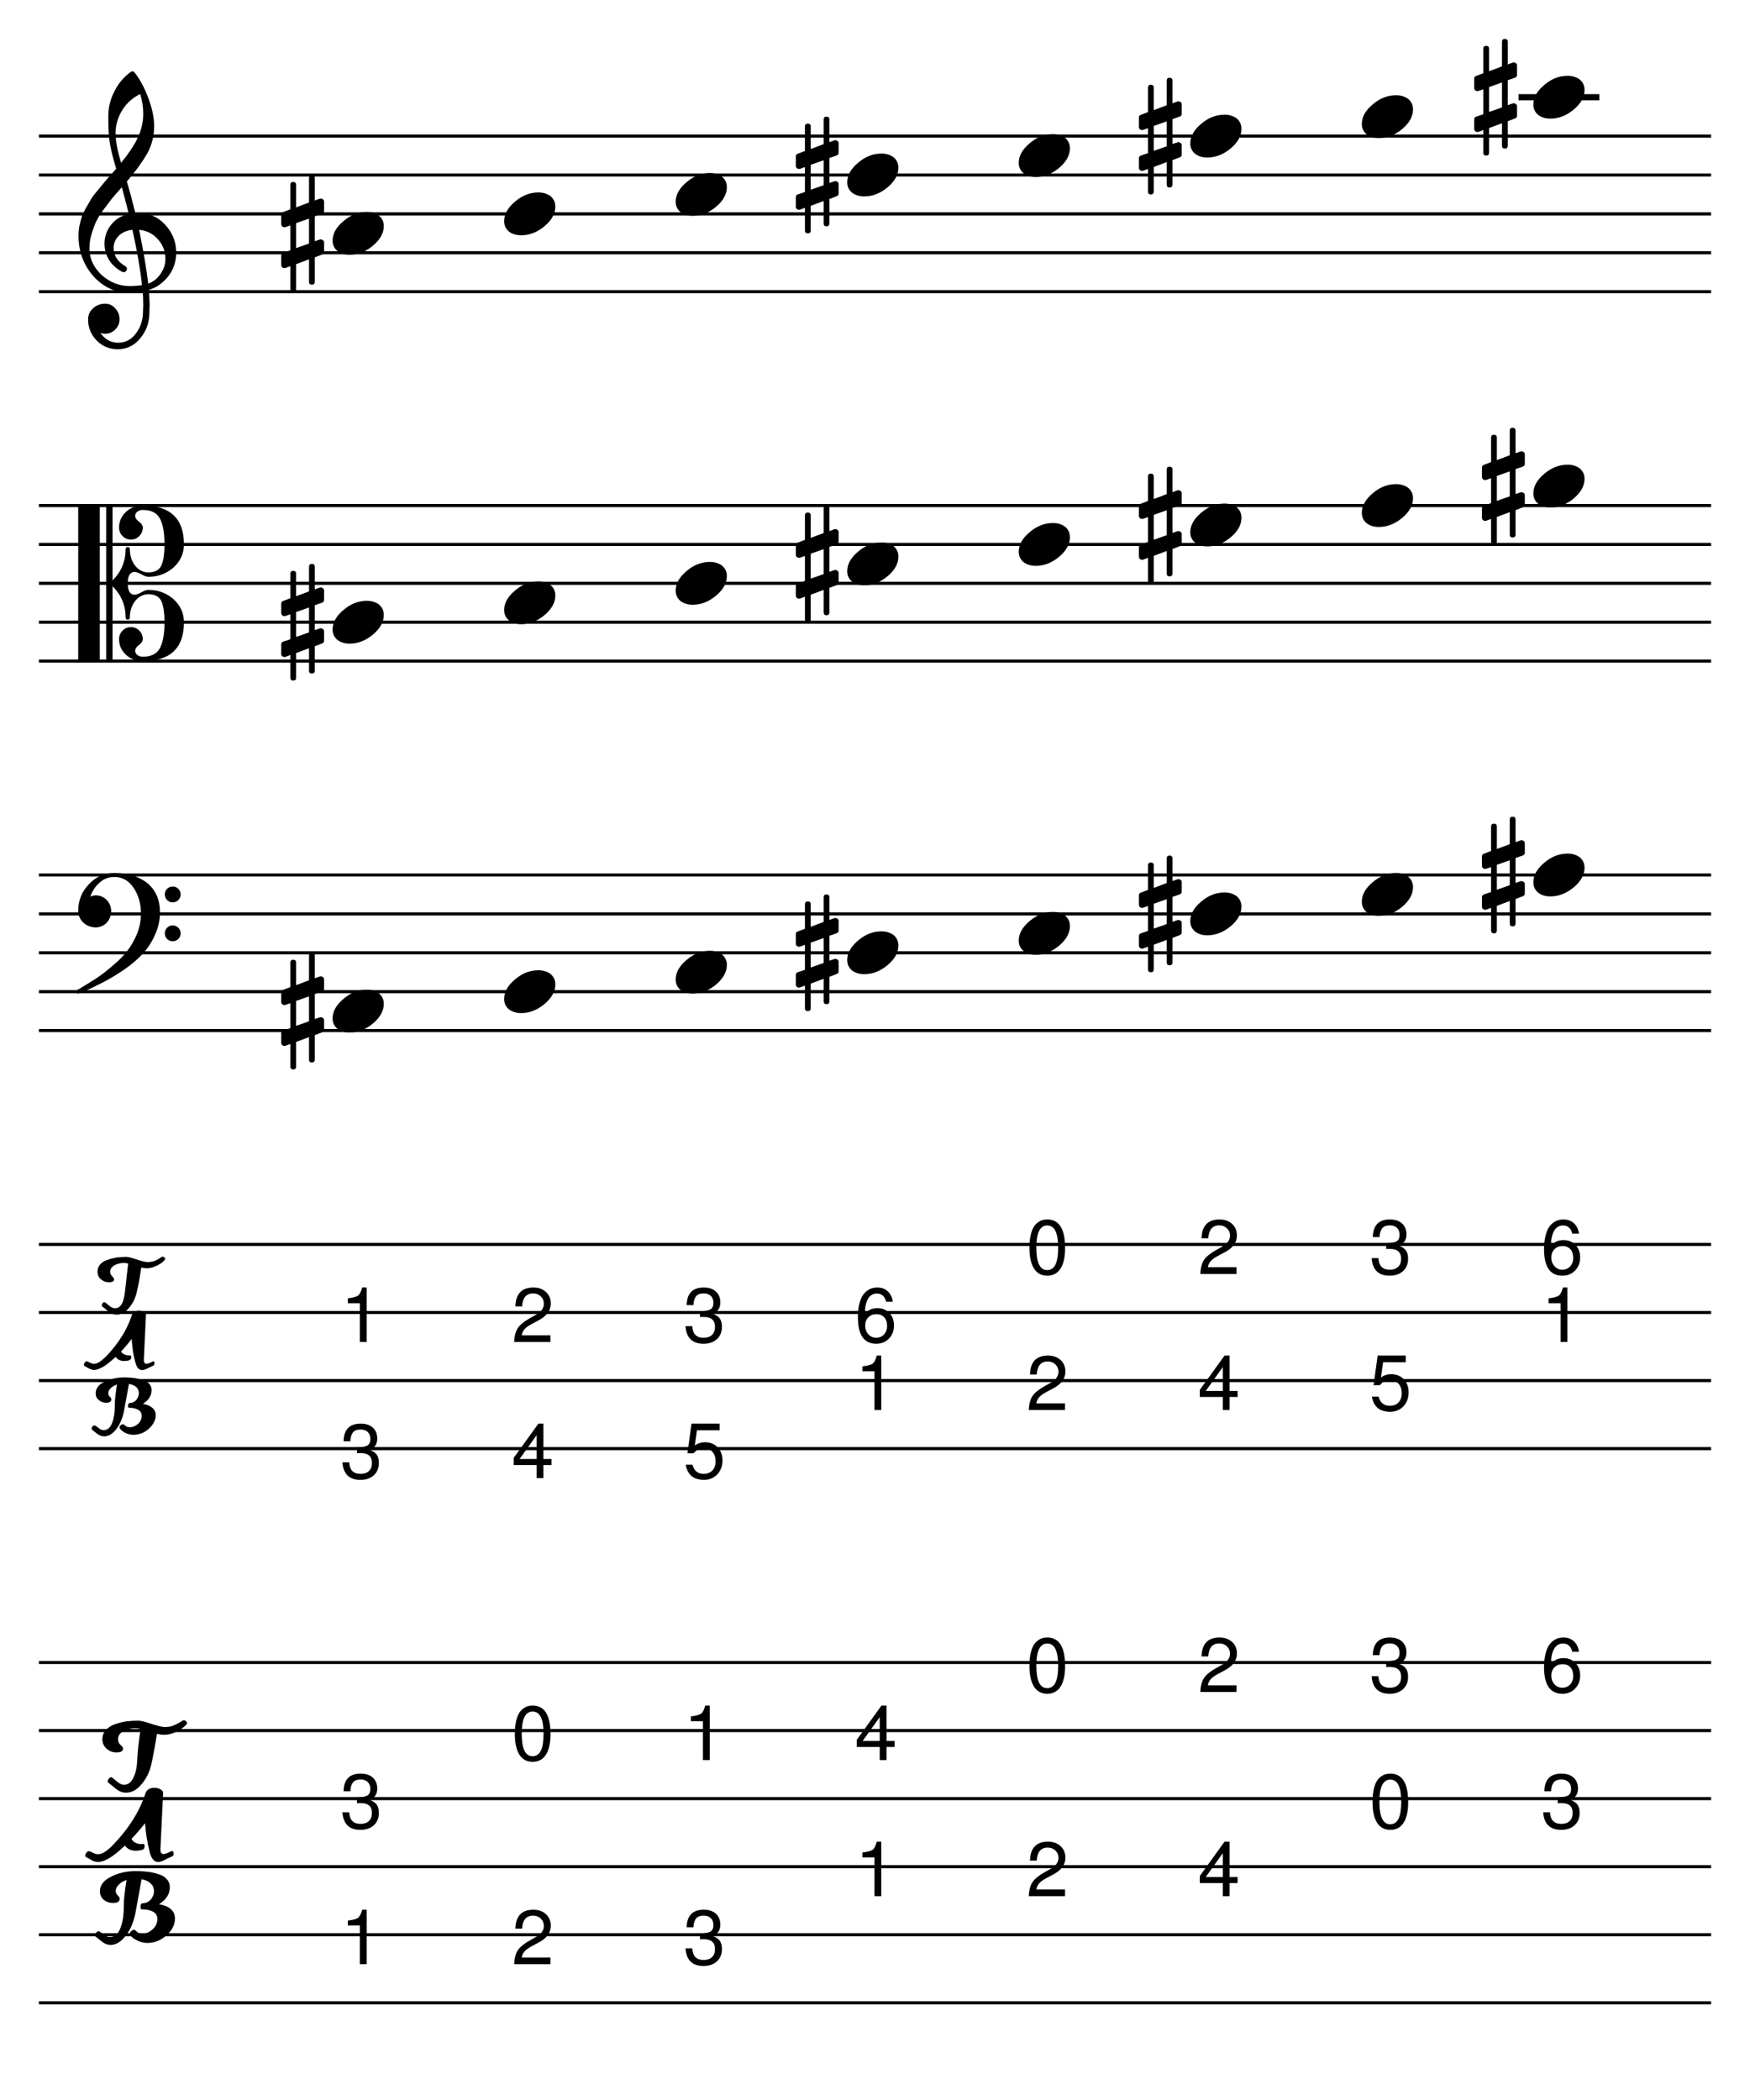 <?xml version="1.0" encoding="UTF-8" standalone="no"?>
<svg width="637.794px" height="765.353px" viewBox="0 0 637.794 765.353"
 xmlns="http://www.w3.org/2000/svg" xmlns:xlink="http://www.w3.org/1999/xlink" version="1.2" baseProfile="tiny">
<title>doubleharmonic (106)</title>
<desc>Generated by MuseScore 3.4.2</desc>
<polyline class="StaffLines" fill="none" stroke="#000000" stroke-width="1.13" stroke-linejoin="bevel" points="14.173,49.606 623.621,49.606"/>
<polyline class="StaffLines" fill="none" stroke="#000000" stroke-width="1.13" stroke-linejoin="bevel" points="14.173,63.779 623.621,63.779"/>
<polyline class="StaffLines" fill="none" stroke="#000000" stroke-width="1.13" stroke-linejoin="bevel" points="14.173,77.953 623.621,77.953"/>
<polyline class="StaffLines" fill="none" stroke="#000000" stroke-width="1.13" stroke-linejoin="bevel" points="14.173,92.126 623.621,92.126"/>
<polyline class="StaffLines" fill="none" stroke="#000000" stroke-width="1.13" stroke-linejoin="bevel" points="14.173,106.299 623.621,106.299"/>
<polyline class="StaffLines" fill="none" stroke="#000000" stroke-width="1.13" stroke-linejoin="bevel" points="14.173,184.252 623.621,184.252"/>
<polyline class="StaffLines" fill="none" stroke="#000000" stroke-width="1.13" stroke-linejoin="bevel" points="14.173,198.425 623.621,198.425"/>
<polyline class="StaffLines" fill="none" stroke="#000000" stroke-width="1.13" stroke-linejoin="bevel" points="14.173,212.598 623.621,212.598"/>
<polyline class="StaffLines" fill="none" stroke="#000000" stroke-width="1.13" stroke-linejoin="bevel" points="14.173,226.772 623.621,226.772"/>
<polyline class="StaffLines" fill="none" stroke="#000000" stroke-width="1.13" stroke-linejoin="bevel" points="14.173,240.945 623.621,240.945"/>
<polyline class="StaffLines" fill="none" stroke="#000000" stroke-width="1.13" stroke-linejoin="bevel" points="14.173,318.898 623.621,318.898"/>
<polyline class="StaffLines" fill="none" stroke="#000000" stroke-width="1.13" stroke-linejoin="bevel" points="14.173,333.071 623.621,333.071"/>
<polyline class="StaffLines" fill="none" stroke="#000000" stroke-width="1.13" stroke-linejoin="bevel" points="14.173,347.244 623.621,347.244"/>
<polyline class="StaffLines" fill="none" stroke="#000000" stroke-width="1.13" stroke-linejoin="bevel" points="14.173,361.417 623.621,361.417"/>
<polyline class="StaffLines" fill="none" stroke="#000000" stroke-width="1.13" stroke-linejoin="bevel" points="14.173,375.591 623.621,375.591"/>
<polyline class="StaffLines" fill="none" stroke="#000000" stroke-width="1.13" stroke-linejoin="bevel" points="14.173,453.543 623.621,453.543"/>
<polyline class="StaffLines" fill="none" stroke="#000000" stroke-width="1.13" stroke-linejoin="bevel" points="14.173,478.346 623.621,478.346"/>
<polyline class="StaffLines" fill="none" stroke="#000000" stroke-width="1.13" stroke-linejoin="bevel" points="14.173,503.15 623.621,503.15"/>
<polyline class="StaffLines" fill="none" stroke="#000000" stroke-width="1.13" stroke-linejoin="bevel" points="14.173,527.953 623.621,527.953"/>
<polyline class="StaffLines" fill="none" stroke="#000000" stroke-width="1.13" stroke-linejoin="bevel" points="14.173,605.906 623.621,605.906"/>
<polyline class="StaffLines" fill="none" stroke="#000000" stroke-width="1.13" stroke-linejoin="bevel" points="14.173,630.709 623.621,630.709"/>
<polyline class="StaffLines" fill="none" stroke="#000000" stroke-width="1.13" stroke-linejoin="bevel" points="14.173,655.512 623.621,655.512"/>
<polyline class="StaffLines" fill="none" stroke="#000000" stroke-width="1.13" stroke-linejoin="bevel" points="14.173,680.315 623.621,680.315"/>
<polyline class="StaffLines" fill="none" stroke="#000000" stroke-width="1.13" stroke-linejoin="bevel" points="14.173,705.118 623.621,705.118"/>
<polyline class="StaffLines" fill="none" stroke="#000000" stroke-width="1.13" stroke-linejoin="bevel" points="14.173,729.921 623.621,729.921"/>
<path class="Accidental" transform="matrix(0.567,0,0,0.567,102.486,368.504)" d="M21.578,31.156 C21.578,32.396 20.961,33.016 19.727,33.016 C18.492,33.016 17.875,32.396 17.875,31.156 L17.875,16.703 L9.578,19.828 L9.578,35.641 C9.578,36.88 8.958,37.5 7.719,37.5 C6.479,37.5 5.859,36.88 5.859,35.641 L5.859,21.094 L2.734,22.266 C2.672,22.328 2.411,22.359 1.953,22.359 C1.432,22.359 0.977,22.164 0.586,21.773 C0.195,21.383 0,20.927 0,20.406 L0,14.359 C0,13.38 0.422,12.76 1.266,12.5 L5.859,10.938 L5.859,-5.078 L2.734,-4 C2.672,-3.938 2.411,-3.906 1.953,-3.906 C1.432,-3.906 0.977,-4.102 0.586,-4.492 C0.195,-4.883 0,-5.339 0,-5.859 L0,-11.922 C0,-12.828 0.422,-13.412 1.266,-13.672 L5.859,-15.438 L5.859,-31.156 C5.859,-32.396 6.479,-33.016 7.719,-33.016 C8.958,-33.016 9.578,-32.396 9.578,-31.156 L9.578,-16.703 L17.875,-19.828 L17.875,-35.641 C17.875,-36.88 18.492,-37.5 19.727,-37.5 C20.961,-37.5 21.578,-36.88 21.578,-35.641 L21.578,-21.094 L24.812,-22.266 C24.875,-22.328 25.099,-22.359 25.484,-22.359 C25.943,-22.359 26.432,-22.167 26.953,-21.781 C27.349,-21.385 27.547,-20.927 27.547,-20.406 L27.547,-14.359 C27.547,-13.443 27.088,-12.823 26.172,-12.5 L21.578,-10.938 L21.578,5.078 L24.812,4 C24.875,3.938 25.099,3.906 25.484,3.906 C25.943,3.906 26.432,4.104 26.953,4.5 C27.349,4.885 27.547,5.339 27.547,5.859 L27.547,11.922 C27.547,12.766 27.088,13.349 26.172,13.672 L21.578,15.438 L21.578,31.156 M17.875,-9.469 L9.578,-6.547 L9.578,9.469 L17.875,6.547 L17.875,-9.469 "/>
<path class="Accidental" transform="matrix(0.567,0,0,0.567,290.037,347.244)" d="M21.578,31.156 C21.578,32.396 20.961,33.016 19.727,33.016 C18.492,33.016 17.875,32.396 17.875,31.156 L17.875,16.703 L9.578,19.828 L9.578,35.641 C9.578,36.88 8.958,37.5 7.719,37.5 C6.479,37.5 5.859,36.88 5.859,35.641 L5.859,21.094 L2.734,22.266 C2.672,22.328 2.411,22.359 1.953,22.359 C1.432,22.359 0.977,22.164 0.586,21.773 C0.195,21.383 0,20.927 0,20.406 L0,14.359 C0,13.38 0.422,12.76 1.266,12.5 L5.859,10.938 L5.859,-5.078 L2.734,-4 C2.672,-3.938 2.411,-3.906 1.953,-3.906 C1.432,-3.906 0.977,-4.102 0.586,-4.492 C0.195,-4.883 0,-5.339 0,-5.859 L0,-11.922 C0,-12.828 0.422,-13.412 1.266,-13.672 L5.859,-15.438 L5.859,-31.156 C5.859,-32.396 6.479,-33.016 7.719,-33.016 C8.958,-33.016 9.578,-32.396 9.578,-31.156 L9.578,-16.703 L17.875,-19.828 L17.875,-35.641 C17.875,-36.88 18.492,-37.5 19.727,-37.5 C20.961,-37.5 21.578,-36.88 21.578,-35.641 L21.578,-21.094 L24.812,-22.266 C24.875,-22.328 25.099,-22.359 25.484,-22.359 C25.943,-22.359 26.432,-22.167 26.953,-21.781 C27.349,-21.385 27.547,-20.927 27.547,-20.406 L27.547,-14.359 C27.547,-13.443 27.088,-12.823 26.172,-12.5 L21.578,-10.938 L21.578,5.078 L24.812,4 C24.875,3.938 25.099,3.906 25.484,3.906 C25.943,3.906 26.432,4.104 26.953,4.5 C27.349,4.885 27.547,5.339 27.547,5.859 L27.547,11.922 C27.547,12.766 27.088,13.349 26.172,13.672 L21.578,15.438 L21.578,31.156 M17.875,-9.469 L9.578,-6.547 L9.578,9.469 L17.875,6.547 L17.875,-9.469 "/>
<path class="Accidental" transform="matrix(0.567,0,0,0.567,415.071,333.071)" d="M21.578,31.156 C21.578,32.396 20.961,33.016 19.727,33.016 C18.492,33.016 17.875,32.396 17.875,31.156 L17.875,16.703 L9.578,19.828 L9.578,35.641 C9.578,36.88 8.958,37.5 7.719,37.5 C6.479,37.5 5.859,36.88 5.859,35.641 L5.859,21.094 L2.734,22.266 C2.672,22.328 2.411,22.359 1.953,22.359 C1.432,22.359 0.977,22.164 0.586,21.773 C0.195,21.383 0,20.927 0,20.406 L0,14.359 C0,13.38 0.422,12.76 1.266,12.5 L5.859,10.938 L5.859,-5.078 L2.734,-4 C2.672,-3.938 2.411,-3.906 1.953,-3.906 C1.432,-3.906 0.977,-4.102 0.586,-4.492 C0.195,-4.883 0,-5.339 0,-5.859 L0,-11.922 C0,-12.828 0.422,-13.412 1.266,-13.672 L5.859,-15.438 L5.859,-31.156 C5.859,-32.396 6.479,-33.016 7.719,-33.016 C8.958,-33.016 9.578,-32.396 9.578,-31.156 L9.578,-16.703 L17.875,-19.828 L17.875,-35.641 C17.875,-36.88 18.492,-37.5 19.727,-37.5 C20.961,-37.5 21.578,-36.88 21.578,-35.641 L21.578,-21.094 L24.812,-22.266 C24.875,-22.328 25.099,-22.359 25.484,-22.359 C25.943,-22.359 26.432,-22.167 26.953,-21.781 C27.349,-21.385 27.547,-20.927 27.547,-20.406 L27.547,-14.359 C27.547,-13.443 27.088,-12.823 26.172,-12.5 L21.578,-10.938 L21.578,5.078 L24.812,4 C24.875,3.938 25.099,3.906 25.484,3.906 C25.943,3.906 26.432,4.104 26.953,4.5 C27.349,4.885 27.547,5.339 27.547,5.859 L27.547,11.922 C27.547,12.766 27.088,13.349 26.172,13.672 L21.578,15.438 L21.578,31.156 M17.875,-9.469 L9.578,-6.547 L9.578,9.469 L17.875,6.547 L17.875,-9.469 "/>
<path class="Accidental" transform="matrix(0.567,0,0,0.567,540.105,318.898)" d="M21.578,31.156 C21.578,32.396 20.961,33.016 19.727,33.016 C18.492,33.016 17.875,32.396 17.875,31.156 L17.875,16.703 L9.578,19.828 L9.578,35.641 C9.578,36.88 8.958,37.5 7.719,37.5 C6.479,37.5 5.859,36.88 5.859,35.641 L5.859,21.094 L2.734,22.266 C2.672,22.328 2.411,22.359 1.953,22.359 C1.432,22.359 0.977,22.164 0.586,21.773 C0.195,21.383 0,20.927 0,20.406 L0,14.359 C0,13.38 0.422,12.76 1.266,12.5 L5.859,10.938 L5.859,-5.078 L2.734,-4 C2.672,-3.938 2.411,-3.906 1.953,-3.906 C1.432,-3.906 0.977,-4.102 0.586,-4.492 C0.195,-4.883 0,-5.339 0,-5.859 L0,-11.922 C0,-12.828 0.422,-13.412 1.266,-13.672 L5.859,-15.438 L5.859,-31.156 C5.859,-32.396 6.479,-33.016 7.719,-33.016 C8.958,-33.016 9.578,-32.396 9.578,-31.156 L9.578,-16.703 L17.875,-19.828 L17.875,-35.641 C17.875,-36.88 18.492,-37.5 19.727,-37.5 C20.961,-37.5 21.578,-36.88 21.578,-35.641 L21.578,-21.094 L24.812,-22.266 C24.875,-22.328 25.099,-22.359 25.484,-22.359 C25.943,-22.359 26.432,-22.167 26.953,-21.781 C27.349,-21.385 27.547,-20.927 27.547,-20.406 L27.547,-14.359 C27.547,-13.443 27.088,-12.823 26.172,-12.5 L21.578,-10.938 L21.578,5.078 L24.812,4 C24.875,3.938 25.099,3.906 25.484,3.906 C25.943,3.906 26.432,4.104 26.953,4.5 C27.349,4.885 27.547,5.339 27.547,5.859 L27.547,11.922 C27.547,12.766 27.088,13.349 26.172,13.672 L21.578,15.438 L21.578,31.156 M17.875,-9.469 L9.578,-6.547 L9.578,9.469 L17.875,6.547 L17.875,-9.469 "/>
<path class="Accidental" transform="matrix(0.567,0,0,0.567,102.486,226.772)" d="M21.578,31.156 C21.578,32.396 20.961,33.016 19.727,33.016 C18.492,33.016 17.875,32.396 17.875,31.156 L17.875,16.703 L9.578,19.828 L9.578,35.641 C9.578,36.88 8.958,37.5 7.719,37.5 C6.479,37.5 5.859,36.88 5.859,35.641 L5.859,21.094 L2.734,22.266 C2.672,22.328 2.411,22.359 1.953,22.359 C1.432,22.359 0.977,22.164 0.586,21.773 C0.195,21.383 0,20.927 0,20.406 L0,14.359 C0,13.38 0.422,12.76 1.266,12.5 L5.859,10.938 L5.859,-5.078 L2.734,-4 C2.672,-3.938 2.411,-3.906 1.953,-3.906 C1.432,-3.906 0.977,-4.102 0.586,-4.492 C0.195,-4.883 0,-5.339 0,-5.859 L0,-11.922 C0,-12.828 0.422,-13.412 1.266,-13.672 L5.859,-15.438 L5.859,-31.156 C5.859,-32.396 6.479,-33.016 7.719,-33.016 C8.958,-33.016 9.578,-32.396 9.578,-31.156 L9.578,-16.703 L17.875,-19.828 L17.875,-35.641 C17.875,-36.88 18.492,-37.5 19.727,-37.5 C20.961,-37.5 21.578,-36.88 21.578,-35.641 L21.578,-21.094 L24.812,-22.266 C24.875,-22.328 25.099,-22.359 25.484,-22.359 C25.943,-22.359 26.432,-22.167 26.953,-21.781 C27.349,-21.385 27.547,-20.927 27.547,-20.406 L27.547,-14.359 C27.547,-13.443 27.088,-12.823 26.172,-12.5 L21.578,-10.938 L21.578,5.078 L24.812,4 C24.875,3.938 25.099,3.906 25.484,3.906 C25.943,3.906 26.432,4.104 26.953,4.5 C27.349,4.885 27.547,5.339 27.547,5.859 L27.547,11.922 C27.547,12.766 27.088,13.349 26.172,13.672 L21.578,15.438 L21.578,31.156 M17.875,-9.469 L9.578,-6.547 L9.578,9.469 L17.875,6.547 L17.875,-9.469 "/>
<path class="Accidental" transform="matrix(0.567,0,0,0.567,290.037,205.512)" d="M21.578,31.156 C21.578,32.396 20.961,33.016 19.727,33.016 C18.492,33.016 17.875,32.396 17.875,31.156 L17.875,16.703 L9.578,19.828 L9.578,35.641 C9.578,36.88 8.958,37.5 7.719,37.5 C6.479,37.5 5.859,36.88 5.859,35.641 L5.859,21.094 L2.734,22.266 C2.672,22.328 2.411,22.359 1.953,22.359 C1.432,22.359 0.977,22.164 0.586,21.773 C0.195,21.383 0,20.927 0,20.406 L0,14.359 C0,13.38 0.422,12.76 1.266,12.5 L5.859,10.938 L5.859,-5.078 L2.734,-4 C2.672,-3.938 2.411,-3.906 1.953,-3.906 C1.432,-3.906 0.977,-4.102 0.586,-4.492 C0.195,-4.883 0,-5.339 0,-5.859 L0,-11.922 C0,-12.828 0.422,-13.412 1.266,-13.672 L5.859,-15.438 L5.859,-31.156 C5.859,-32.396 6.479,-33.016 7.719,-33.016 C8.958,-33.016 9.578,-32.396 9.578,-31.156 L9.578,-16.703 L17.875,-19.828 L17.875,-35.641 C17.875,-36.88 18.492,-37.5 19.727,-37.5 C20.961,-37.5 21.578,-36.88 21.578,-35.641 L21.578,-21.094 L24.812,-22.266 C24.875,-22.328 25.099,-22.359 25.484,-22.359 C25.943,-22.359 26.432,-22.167 26.953,-21.781 C27.349,-21.385 27.547,-20.927 27.547,-20.406 L27.547,-14.359 C27.547,-13.443 27.088,-12.823 26.172,-12.5 L21.578,-10.938 L21.578,5.078 L24.812,4 C24.875,3.938 25.099,3.906 25.484,3.906 C25.943,3.906 26.432,4.104 26.953,4.5 C27.349,4.885 27.547,5.339 27.547,5.859 L27.547,11.922 C27.547,12.766 27.088,13.349 26.172,13.672 L21.578,15.438 L21.578,31.156 M17.875,-9.469 L9.578,-6.547 L9.578,9.469 L17.875,6.547 L17.875,-9.469 "/>
<path class="Accidental" transform="matrix(0.567,0,0,0.567,415.071,191.339)" d="M21.578,31.156 C21.578,32.396 20.961,33.016 19.727,33.016 C18.492,33.016 17.875,32.396 17.875,31.156 L17.875,16.703 L9.578,19.828 L9.578,35.641 C9.578,36.88 8.958,37.5 7.719,37.5 C6.479,37.5 5.859,36.88 5.859,35.641 L5.859,21.094 L2.734,22.266 C2.672,22.328 2.411,22.359 1.953,22.359 C1.432,22.359 0.977,22.164 0.586,21.773 C0.195,21.383 0,20.927 0,20.406 L0,14.359 C0,13.38 0.422,12.76 1.266,12.5 L5.859,10.938 L5.859,-5.078 L2.734,-4 C2.672,-3.938 2.411,-3.906 1.953,-3.906 C1.432,-3.906 0.977,-4.102 0.586,-4.492 C0.195,-4.883 0,-5.339 0,-5.859 L0,-11.922 C0,-12.828 0.422,-13.412 1.266,-13.672 L5.859,-15.438 L5.859,-31.156 C5.859,-32.396 6.479,-33.016 7.719,-33.016 C8.958,-33.016 9.578,-32.396 9.578,-31.156 L9.578,-16.703 L17.875,-19.828 L17.875,-35.641 C17.875,-36.88 18.492,-37.5 19.727,-37.5 C20.961,-37.5 21.578,-36.88 21.578,-35.641 L21.578,-21.094 L24.812,-22.266 C24.875,-22.328 25.099,-22.359 25.484,-22.359 C25.943,-22.359 26.432,-22.167 26.953,-21.781 C27.349,-21.385 27.547,-20.927 27.547,-20.406 L27.547,-14.359 C27.547,-13.443 27.088,-12.823 26.172,-12.5 L21.578,-10.938 L21.578,5.078 L24.812,4 C24.875,3.938 25.099,3.906 25.484,3.906 C25.943,3.906 26.432,4.104 26.953,4.5 C27.349,4.885 27.547,5.339 27.547,5.859 L27.547,11.922 C27.547,12.766 27.088,13.349 26.172,13.672 L21.578,15.438 L21.578,31.156 M17.875,-9.469 L9.578,-6.547 L9.578,9.469 L17.875,6.547 L17.875,-9.469 "/>
<path class="Accidental" transform="matrix(0.567,0,0,0.567,540.105,177.165)" d="M21.578,31.156 C21.578,32.396 20.961,33.016 19.727,33.016 C18.492,33.016 17.875,32.396 17.875,31.156 L17.875,16.703 L9.578,19.828 L9.578,35.641 C9.578,36.88 8.958,37.5 7.719,37.5 C6.479,37.5 5.859,36.88 5.859,35.641 L5.859,21.094 L2.734,22.266 C2.672,22.328 2.411,22.359 1.953,22.359 C1.432,22.359 0.977,22.164 0.586,21.773 C0.195,21.383 0,20.927 0,20.406 L0,14.359 C0,13.38 0.422,12.76 1.266,12.5 L5.859,10.938 L5.859,-5.078 L2.734,-4 C2.672,-3.938 2.411,-3.906 1.953,-3.906 C1.432,-3.906 0.977,-4.102 0.586,-4.492 C0.195,-4.883 0,-5.339 0,-5.859 L0,-11.922 C0,-12.828 0.422,-13.412 1.266,-13.672 L5.859,-15.438 L5.859,-31.156 C5.859,-32.396 6.479,-33.016 7.719,-33.016 C8.958,-33.016 9.578,-32.396 9.578,-31.156 L9.578,-16.703 L17.875,-19.828 L17.875,-35.641 C17.875,-36.88 18.492,-37.5 19.727,-37.5 C20.961,-37.5 21.578,-36.88 21.578,-35.641 L21.578,-21.094 L24.812,-22.266 C24.875,-22.328 25.099,-22.359 25.484,-22.359 C25.943,-22.359 26.432,-22.167 26.953,-21.781 C27.349,-21.385 27.547,-20.927 27.547,-20.406 L27.547,-14.359 C27.547,-13.443 27.088,-12.823 26.172,-12.5 L21.578,-10.938 L21.578,5.078 L24.812,4 C24.875,3.938 25.099,3.906 25.484,3.906 C25.943,3.906 26.432,4.104 26.953,4.5 C27.349,4.885 27.547,5.339 27.547,5.859 L27.547,11.922 C27.547,12.766 27.088,13.349 26.172,13.672 L21.578,15.438 L21.578,31.156 M17.875,-9.469 L9.578,-6.547 L9.578,9.469 L17.875,6.547 L17.875,-9.469 "/>
<path class="Accidental" transform="matrix(0.567,0,0,0.567,102.486,85.039)" d="M21.578,31.156 C21.578,32.396 20.961,33.016 19.727,33.016 C18.492,33.016 17.875,32.396 17.875,31.156 L17.875,16.703 L9.578,19.828 L9.578,35.641 C9.578,36.88 8.958,37.5 7.719,37.5 C6.479,37.5 5.859,36.88 5.859,35.641 L5.859,21.094 L2.734,22.266 C2.672,22.328 2.411,22.359 1.953,22.359 C1.432,22.359 0.977,22.164 0.586,21.773 C0.195,21.383 0,20.927 0,20.406 L0,14.359 C0,13.38 0.422,12.76 1.266,12.5 L5.859,10.938 L5.859,-5.078 L2.734,-4 C2.672,-3.938 2.411,-3.906 1.953,-3.906 C1.432,-3.906 0.977,-4.102 0.586,-4.492 C0.195,-4.883 0,-5.339 0,-5.859 L0,-11.922 C0,-12.828 0.422,-13.412 1.266,-13.672 L5.859,-15.438 L5.859,-31.156 C5.859,-32.396 6.479,-33.016 7.719,-33.016 C8.958,-33.016 9.578,-32.396 9.578,-31.156 L9.578,-16.703 L17.875,-19.828 L17.875,-35.641 C17.875,-36.88 18.492,-37.5 19.727,-37.5 C20.961,-37.5 21.578,-36.88 21.578,-35.641 L21.578,-21.094 L24.812,-22.266 C24.875,-22.328 25.099,-22.359 25.484,-22.359 C25.943,-22.359 26.432,-22.167 26.953,-21.781 C27.349,-21.385 27.547,-20.927 27.547,-20.406 L27.547,-14.359 C27.547,-13.443 27.088,-12.823 26.172,-12.5 L21.578,-10.938 L21.578,5.078 L24.812,4 C24.875,3.938 25.099,3.906 25.484,3.906 C25.943,3.906 26.432,4.104 26.953,4.5 C27.349,4.885 27.547,5.339 27.547,5.859 L27.547,11.922 C27.547,12.766 27.088,13.349 26.172,13.672 L21.578,15.438 L21.578,31.156 M17.875,-9.469 L9.578,-6.547 L9.578,9.469 L17.875,6.547 L17.875,-9.469 "/>
<path class="Accidental" transform="matrix(0.567,0,0,0.567,290.037,63.779)" d="M21.578,31.156 C21.578,32.396 20.961,33.016 19.727,33.016 C18.492,33.016 17.875,32.396 17.875,31.156 L17.875,16.703 L9.578,19.828 L9.578,35.641 C9.578,36.88 8.958,37.5 7.719,37.5 C6.479,37.5 5.859,36.88 5.859,35.641 L5.859,21.094 L2.734,22.266 C2.672,22.328 2.411,22.359 1.953,22.359 C1.432,22.359 0.977,22.164 0.586,21.773 C0.195,21.383 0,20.927 0,20.406 L0,14.359 C0,13.38 0.422,12.76 1.266,12.5 L5.859,10.938 L5.859,-5.078 L2.734,-4 C2.672,-3.938 2.411,-3.906 1.953,-3.906 C1.432,-3.906 0.977,-4.102 0.586,-4.492 C0.195,-4.883 0,-5.339 0,-5.859 L0,-11.922 C0,-12.828 0.422,-13.412 1.266,-13.672 L5.859,-15.438 L5.859,-31.156 C5.859,-32.396 6.479,-33.016 7.719,-33.016 C8.958,-33.016 9.578,-32.396 9.578,-31.156 L9.578,-16.703 L17.875,-19.828 L17.875,-35.641 C17.875,-36.88 18.492,-37.5 19.727,-37.5 C20.961,-37.5 21.578,-36.88 21.578,-35.641 L21.578,-21.094 L24.812,-22.266 C24.875,-22.328 25.099,-22.359 25.484,-22.359 C25.943,-22.359 26.432,-22.167 26.953,-21.781 C27.349,-21.385 27.547,-20.927 27.547,-20.406 L27.547,-14.359 C27.547,-13.443 27.088,-12.823 26.172,-12.5 L21.578,-10.938 L21.578,5.078 L24.812,4 C24.875,3.938 25.099,3.906 25.484,3.906 C25.943,3.906 26.432,4.104 26.953,4.5 C27.349,4.885 27.547,5.339 27.547,5.859 L27.547,11.922 C27.547,12.766 27.088,13.349 26.172,13.672 L21.578,15.438 L21.578,31.156 M17.875,-9.469 L9.578,-6.547 L9.578,9.469 L17.875,6.547 L17.875,-9.469 "/>
<path class="Accidental" transform="matrix(0.567,0,0,0.567,415.071,49.606)" d="M21.578,31.156 C21.578,32.396 20.961,33.016 19.727,33.016 C18.492,33.016 17.875,32.396 17.875,31.156 L17.875,16.703 L9.578,19.828 L9.578,35.641 C9.578,36.88 8.958,37.5 7.719,37.5 C6.479,37.5 5.859,36.88 5.859,35.641 L5.859,21.094 L2.734,22.266 C2.672,22.328 2.411,22.359 1.953,22.359 C1.432,22.359 0.977,22.164 0.586,21.773 C0.195,21.383 0,20.927 0,20.406 L0,14.359 C0,13.38 0.422,12.76 1.266,12.5 L5.859,10.938 L5.859,-5.078 L2.734,-4 C2.672,-3.938 2.411,-3.906 1.953,-3.906 C1.432,-3.906 0.977,-4.102 0.586,-4.492 C0.195,-4.883 0,-5.339 0,-5.859 L0,-11.922 C0,-12.828 0.422,-13.412 1.266,-13.672 L5.859,-15.438 L5.859,-31.156 C5.859,-32.396 6.479,-33.016 7.719,-33.016 C8.958,-33.016 9.578,-32.396 9.578,-31.156 L9.578,-16.703 L17.875,-19.828 L17.875,-35.641 C17.875,-36.88 18.492,-37.5 19.727,-37.5 C20.961,-37.5 21.578,-36.88 21.578,-35.641 L21.578,-21.094 L24.812,-22.266 C24.875,-22.328 25.099,-22.359 25.484,-22.359 C25.943,-22.359 26.432,-22.167 26.953,-21.781 C27.349,-21.385 27.547,-20.927 27.547,-20.406 L27.547,-14.359 C27.547,-13.443 27.088,-12.823 26.172,-12.5 L21.578,-10.938 L21.578,5.078 L24.812,4 C24.875,3.938 25.099,3.906 25.484,3.906 C25.943,3.906 26.432,4.104 26.953,4.5 C27.349,4.885 27.547,5.339 27.547,5.859 L27.547,11.922 C27.547,12.766 27.088,13.349 26.172,13.672 L21.578,15.438 L21.578,31.156 M17.875,-9.469 L9.578,-6.547 L9.578,9.469 L17.875,6.547 L17.875,-9.469 "/>
<path class="Accidental" transform="matrix(0.567,0,0,0.567,537.271,35.433)" d="M21.578,31.156 C21.578,32.396 20.961,33.016 19.727,33.016 C18.492,33.016 17.875,32.396 17.875,31.156 L17.875,16.703 L9.578,19.828 L9.578,35.641 C9.578,36.88 8.958,37.5 7.719,37.5 C6.479,37.5 5.859,36.88 5.859,35.641 L5.859,21.094 L2.734,22.266 C2.672,22.328 2.411,22.359 1.953,22.359 C1.432,22.359 0.977,22.164 0.586,21.773 C0.195,21.383 0,20.927 0,20.406 L0,14.359 C0,13.38 0.422,12.76 1.266,12.5 L5.859,10.938 L5.859,-5.078 L2.734,-4 C2.672,-3.938 2.411,-3.906 1.953,-3.906 C1.432,-3.906 0.977,-4.102 0.586,-4.492 C0.195,-4.883 0,-5.339 0,-5.859 L0,-11.922 C0,-12.828 0.422,-13.412 1.266,-13.672 L5.859,-15.438 L5.859,-31.156 C5.859,-32.396 6.479,-33.016 7.719,-33.016 C8.958,-33.016 9.578,-32.396 9.578,-31.156 L9.578,-16.703 L17.875,-19.828 L17.875,-35.641 C17.875,-36.88 18.492,-37.5 19.727,-37.5 C20.961,-37.5 21.578,-36.88 21.578,-35.641 L21.578,-21.094 L24.812,-22.266 C24.875,-22.328 25.099,-22.359 25.484,-22.359 C25.943,-22.359 26.432,-22.167 26.953,-21.781 C27.349,-21.385 27.547,-20.927 27.547,-20.406 L27.547,-14.359 C27.547,-13.443 27.088,-12.823 26.172,-12.5 L21.578,-10.938 L21.578,5.078 L24.812,4 C24.875,3.938 25.099,3.906 25.484,3.906 C25.943,3.906 26.432,4.104 26.953,4.5 C27.349,4.885 27.547,5.339 27.547,5.859 L27.547,11.922 C27.547,12.766 27.088,13.349 26.172,13.672 L21.578,15.438 L21.578,31.156 M17.875,-9.469 L9.578,-6.547 L9.578,9.469 L17.875,6.547 L17.875,-9.469 "/>
<polyline class="LedgerLine" fill="none" stroke="#000000" stroke-width="2.27" stroke-linecap="square" stroke-linejoin="bevel" points="554.584,35.433 581.748,35.433"/>
<path class="Note" fill="#ffffff" fill-opacity="0.0" fill-rule="evenodd" d="M122.492,692.717 L141.201,692.717 L141.201,717.52 L122.492,717.52 L122.492,692.717 "/>
<path class="Note" d="M131.159,701.727 L126.769,701.727 L126.769,699.962 C128.675,699.722 129.917,699.386 130.495,698.954 C131.074,698.522 131.576,697.54 132.003,696.009 L133.628,696.009 L133.628,715.868 L131.159,715.868 L131.159,701.727 "/>
<path class="Note" fill="#ffffff" fill-opacity="0.0" fill-rule="evenodd" d="M122.492,643.11 L141.201,643.11 L141.201,667.913 L122.492,667.913 L122.492,643.11 "/>
<path class="Note" d="M131.472,648.559 C130.055,648.559 129.081,648.947 128.55,649.723 C128.019,650.499 127.732,651.533 127.691,652.824 L125.222,652.824 C125.316,648.543 127.389,646.402 131.441,646.402 C133.326,646.402 134.805,646.889 135.878,647.863 C136.951,648.837 137.488,650.173 137.488,651.871 C137.488,653.882 136.566,655.251 134.722,655.981 C135.909,656.397 136.766,656.973 137.292,657.707 C137.818,658.442 138.081,659.444 138.081,660.715 C138.081,662.6 137.469,664.103 136.245,665.223 C135.021,666.343 133.394,666.902 131.363,666.902 C127.29,666.902 125.102,664.767 124.8,660.496 L127.269,660.496 C127.363,661.934 127.745,662.996 128.417,663.684 C129.089,664.371 130.097,664.715 131.441,664.715 C132.732,664.715 133.74,664.366 134.464,663.668 C135.188,662.97 135.55,661.996 135.55,660.746 C135.55,658.34 134.18,657.137 131.441,657.137 L130.409,657.168 L130.097,657.168 L130.097,655.059 C131.868,655.027 133.123,654.806 133.863,654.395 C134.602,653.983 134.972,653.168 134.972,651.949 C134.972,650.908 134.659,650.082 134.034,649.473 C133.409,648.863 132.555,648.559 131.472,648.559"/>
<path class="Note" fill="#ffffff" fill-opacity="0.0" fill-rule="evenodd" d="M185.009,692.717 L203.718,692.717 L203.718,717.52 L185.009,717.52 L185.009,692.717 "/>
<path class="Note" d="M187.833,702.899 C187.958,698.306 190.14,696.009 194.38,696.009 C196.265,696.009 197.796,696.55 198.973,697.634 C200.15,698.717 200.739,700.118 200.739,701.837 C200.739,704.306 199.338,706.306 196.536,707.837 L193.739,709.337 C192.52,709.993 191.65,710.629 191.13,711.243 C190.609,711.858 190.281,712.587 190.145,713.431 L200.598,713.431 L200.598,715.868 L187.38,715.868 C187.494,713.681 187.934,711.996 188.7,710.813 C189.466,709.631 190.885,708.451 192.958,707.274 L195.52,705.821 C197.312,704.79 198.208,703.483 198.208,701.899 C198.208,700.837 197.835,699.949 197.091,699.235 C196.346,698.522 195.416,698.165 194.302,698.165 C191.812,698.165 190.473,699.743 190.286,702.899 L187.833,702.899 "/>
<path class="Note" fill="#ffffff" fill-opacity="0.0" fill-rule="evenodd" d="M185.009,618.307 L203.718,618.307 L203.718,643.11 L185.009,643.11 L185.009,618.307 "/>
<path class="Note" d="M187.63,631.849 C187.63,630.193 187.77,628.73 188.052,627.459 C188.333,626.188 188.687,625.193 189.114,624.474 C189.541,623.756 190.054,623.172 190.653,622.724 C191.252,622.276 191.828,621.977 192.38,621.826 C192.932,621.675 193.515,621.599 194.13,621.599 C198.463,621.599 200.63,625.073 200.63,632.021 C200.63,635.292 200.072,637.789 198.958,639.513 C197.843,641.237 196.234,642.099 194.13,642.099 C192.005,642.099 190.39,641.227 189.286,639.482 C188.182,637.737 187.63,635.193 187.63,631.849 M198.098,631.802 C198.098,626.459 196.773,623.787 194.122,623.787 C191.471,623.787 190.145,626.485 190.145,631.881 C190.145,637.328 191.453,640.052 194.067,640.052 C195.453,640.052 196.471,639.381 197.122,638.037 C197.773,636.693 198.098,634.615 198.098,631.802"/>
<path class="Note" fill="#ffffff" fill-opacity="0.0" fill-rule="evenodd" d="M247.526,692.717 L266.235,692.717 L266.235,717.52 L247.526,717.52 L247.526,692.717 "/>
<path class="Note" d="M256.506,698.165 C255.089,698.165 254.115,698.553 253.584,699.329 C253.053,700.105 252.767,701.139 252.725,702.431 L250.256,702.431 C250.35,698.149 252.423,696.009 256.475,696.009 C258.36,696.009 259.839,696.496 260.912,697.47 C261.985,698.444 262.522,699.78 262.522,701.477 C262.522,703.488 261.6,704.858 259.756,705.587 C260.944,706.004 261.8,706.579 262.326,707.313 C262.852,708.048 263.115,709.05 263.115,710.321 C263.115,712.207 262.503,713.709 261.28,714.829 C260.056,715.949 258.428,716.509 256.397,716.509 C252.324,716.509 250.136,714.373 249.834,710.102 L252.303,710.102 C252.397,711.54 252.78,712.602 253.451,713.29 C254.123,713.977 255.131,714.321 256.475,714.321 C257.767,714.321 258.774,713.972 259.498,713.274 C260.222,712.576 260.584,711.602 260.584,710.352 C260.584,707.946 259.214,706.743 256.475,706.743 L255.444,706.774 L255.131,706.774 L255.131,704.665 C256.902,704.634 258.157,704.412 258.897,704.001 C259.636,703.589 260.006,702.774 260.006,701.556 C260.006,700.514 259.694,699.688 259.069,699.079 C258.444,698.47 257.589,698.165 256.506,698.165"/>
<path class="Note" fill="#ffffff" fill-opacity="0.0" fill-rule="evenodd" d="M247.526,618.307 L266.235,618.307 L266.235,643.11 L247.526,643.11 L247.526,618.307 "/>
<path class="Note" d="M256.194,627.318 L251.803,627.318 L251.803,625.552 C253.709,625.313 254.951,624.977 255.53,624.545 C256.108,624.112 256.61,623.131 257.037,621.599 L258.662,621.599 L258.662,641.459 L256.194,641.459 L256.194,627.318 "/>
<path class="Note" fill="#ffffff" fill-opacity="0.0" fill-rule="evenodd" d="M310.043,667.913 L328.752,667.913 L328.752,692.717 L310.043,692.717 L310.043,667.913 "/>
<path class="Note" d="M318.711,676.924 L314.32,676.924 L314.32,675.159 C316.226,674.919 317.468,674.583 318.047,674.151 C318.625,673.719 319.127,672.737 319.554,671.206 L321.179,671.206 L321.179,691.065 L318.711,691.065 L318.711,676.924 "/>
<path class="Note" fill="#ffffff" fill-opacity="0.0" fill-rule="evenodd" d="M310.043,618.307 L328.752,618.307 L328.752,643.11 L310.043,643.11 L310.043,618.307 "/>
<path class="Note" d="M320.617,636.693 L312.242,636.693 L312.242,634.099 L321.258,621.599 L323.086,621.599 L323.086,634.49 L326.023,634.49 L326.023,636.693 L323.086,636.693 L323.086,641.459 L320.617,641.459 L320.617,636.693 M320.617,634.49 L320.617,625.802 L314.398,634.49 L320.617,634.49 "/>
<path class="Note" fill="#ffffff" fill-opacity="0.0" fill-rule="evenodd" d="M372.56,667.913 L391.269,667.913 L391.269,692.717 L372.56,692.717 L372.56,667.913 "/>
<path class="Note" d="M375.384,678.096 C375.509,673.502 377.691,671.206 381.931,671.206 C383.816,671.206 385.348,671.747 386.525,672.831 C387.702,673.914 388.29,675.315 388.29,677.034 C388.29,679.502 386.889,681.502 384.087,683.034 L381.29,684.534 C380.071,685.19 379.202,685.825 378.681,686.44 C378.16,687.055 377.832,687.784 377.696,688.627 L388.15,688.627 L388.15,691.065 L374.931,691.065 C375.045,688.877 375.486,687.193 376.251,686.01 C377.017,684.828 378.436,683.648 380.509,682.471 L383.071,681.018 C384.863,679.987 385.759,678.68 385.759,677.096 C385.759,676.034 385.387,675.146 384.642,674.432 C383.897,673.719 382.967,673.362 381.853,673.362 C379.363,673.362 378.025,674.94 377.837,678.096 L375.384,678.096 "/>
<path class="Note" fill="#ffffff" fill-opacity="0.0" fill-rule="evenodd" d="M372.56,593.504 L391.269,593.504 L391.269,618.307 L372.56,618.307 L372.56,593.504 "/>
<path class="Note" d="M375.181,607.046 C375.181,605.39 375.321,603.926 375.603,602.656 C375.884,601.385 376.238,600.39 376.665,599.671 C377.092,598.952 377.605,598.369 378.204,597.921 C378.803,597.473 379.379,597.174 379.931,597.023 C380.483,596.872 381.066,596.796 381.681,596.796 C386.014,596.796 388.181,600.27 388.181,607.218 C388.181,610.489 387.624,612.986 386.509,614.71 C385.394,616.434 383.785,617.296 381.681,617.296 C379.556,617.296 377.941,616.424 376.837,614.679 C375.733,612.934 375.181,610.39 375.181,607.046 M385.65,606.999 C385.65,601.656 384.324,598.984 381.673,598.984 C379.022,598.984 377.696,601.682 377.696,607.077 C377.696,612.525 379.004,615.249 381.618,615.249 C383.004,615.249 384.022,614.577 384.673,613.234 C385.324,611.89 385.65,609.812 385.65,606.999"/>
<path class="Note" fill="#ffffff" fill-opacity="0.0" fill-rule="evenodd" d="M435.077,667.913 L453.786,667.913 L453.786,692.717 L435.077,692.717 L435.077,667.913 "/>
<path class="Note" d="M445.651,686.299 L437.276,686.299 L437.276,683.706 L446.292,671.206 L448.12,671.206 L448.12,684.096 L451.057,684.096 L451.057,686.299 L448.12,686.299 L448.12,691.065 L445.651,691.065 L445.651,686.299 M445.651,684.096 L445.651,675.409 L439.432,684.096 L445.651,684.096 "/>
<path class="Note" fill="#ffffff" fill-opacity="0.0" fill-rule="evenodd" d="M435.077,593.504 L453.786,593.504 L453.786,618.307 L435.077,618.307 L435.077,593.504 "/>
<path class="Note" d="M437.901,603.687 C438.026,599.093 440.208,596.796 444.448,596.796 C446.333,596.796 447.865,597.338 449.042,598.421 C450.219,599.504 450.807,600.906 450.807,602.624 C450.807,605.093 449.406,607.093 446.604,608.624 L443.807,610.124 C442.589,610.781 441.719,611.416 441.198,612.031 C440.677,612.645 440.349,613.374 440.214,614.218 L450.667,614.218 L450.667,616.656 L437.448,616.656 C437.563,614.468 438.003,612.783 438.768,611.601 C439.534,610.419 440.953,609.239 443.026,608.062 L445.589,606.609 C447.38,605.577 448.276,604.27 448.276,602.687 C448.276,601.624 447.904,600.736 447.159,600.023 C446.414,599.309 445.484,598.952 444.37,598.952 C441.88,598.952 440.542,600.531 440.354,603.687 L437.901,603.687 "/>
<path class="Note" fill="#ffffff" fill-opacity="0.0" fill-rule="evenodd" d="M497.595,643.11 L516.303,643.11 L516.303,667.913 L497.595,667.913 L497.595,643.11 "/>
<path class="Note" d="M500.215,656.652 C500.215,654.996 500.356,653.533 500.637,652.262 C500.918,650.991 501.272,649.996 501.699,649.277 C502.126,648.559 502.639,647.975 503.238,647.527 C503.837,647.08 504.413,646.78 504.965,646.629 C505.517,646.478 506.1,646.402 506.715,646.402 C511.048,646.402 513.215,649.876 513.215,656.824 C513.215,660.095 512.658,662.593 511.543,664.317 C510.429,666.04 508.819,666.902 506.715,666.902 C504.59,666.902 502.975,666.03 501.871,664.285 C500.767,662.54 500.215,659.996 500.215,656.652 M510.684,656.606 C510.684,651.262 509.358,648.59 506.707,648.59 C504.056,648.59 502.731,651.288 502.731,656.684 C502.731,662.132 504.038,664.856 506.653,664.856 C508.038,664.856 509.056,664.184 509.707,662.84 C510.358,661.496 510.684,659.418 510.684,656.606"/>
<path class="Note" fill="#ffffff" fill-opacity="0.0" fill-rule="evenodd" d="M497.595,593.504 L516.303,593.504 L516.303,618.307 L497.595,618.307 L497.595,593.504 "/>
<path class="Note" d="M506.574,598.952 C505.158,598.952 504.184,599.34 503.653,600.116 C503.121,600.892 502.835,601.926 502.793,603.218 L500.324,603.218 C500.418,598.937 502.491,596.796 506.543,596.796 C508.429,596.796 509.908,597.283 510.981,598.257 C512.054,599.231 512.59,600.567 512.59,602.265 C512.59,604.275 511.668,605.645 509.824,606.374 C511.012,606.791 511.869,607.366 512.395,608.101 C512.921,608.835 513.184,609.838 513.184,611.109 C513.184,612.994 512.572,614.497 511.348,615.616 C510.124,616.736 508.496,617.296 506.465,617.296 C502.392,617.296 500.205,615.161 499.903,610.89 L502.371,610.89 C502.465,612.327 502.848,613.39 503.52,614.077 C504.192,614.765 505.199,615.109 506.543,615.109 C507.835,615.109 508.843,614.76 509.567,614.062 C510.291,613.364 510.653,612.39 510.653,611.14 C510.653,608.734 509.283,607.531 506.543,607.531 L505.512,607.562 L505.199,607.562 L505.199,605.452 C506.97,605.421 508.225,605.2 508.965,604.788 C509.705,604.377 510.074,603.562 510.074,602.343 C510.074,601.301 509.762,600.476 509.137,599.866 C508.512,599.257 507.658,598.952 506.574,598.952"/>
<path class="Note" fill="#ffffff" fill-opacity="0.0" fill-rule="evenodd" d="M560.112,643.11 L578.82,643.11 L578.82,667.913 L560.112,667.913 L560.112,643.11 "/>
<path class="Note" d="M569.091,648.559 C567.675,648.559 566.701,648.947 566.17,649.723 C565.638,650.499 565.352,651.533 565.31,652.824 L562.841,652.824 C562.935,648.543 565.008,646.402 569.06,646.402 C570.946,646.402 572.425,646.889 573.498,647.863 C574.571,648.837 575.107,650.173 575.107,651.871 C575.107,653.882 574.185,655.251 572.341,655.981 C573.529,656.397 574.386,656.973 574.912,657.707 C575.438,658.442 575.701,659.444 575.701,660.715 C575.701,662.6 575.089,664.103 573.865,665.223 C572.641,666.343 571.013,666.902 568.982,666.902 C564.909,666.902 562.722,664.767 562.42,660.496 L564.888,660.496 C564.982,661.934 565.365,662.996 566.037,663.684 C566.709,664.371 567.716,664.715 569.06,664.715 C570.352,664.715 571.36,664.366 572.084,663.668 C572.808,662.97 573.17,661.996 573.17,660.746 C573.17,658.34 571.8,657.137 569.06,657.137 L568.029,657.168 L567.716,657.168 L567.716,655.059 C569.487,655.027 570.743,654.806 571.482,654.395 C572.222,653.983 572.591,653.168 572.591,651.949 C572.591,650.908 572.279,650.082 571.654,649.473 C571.029,648.863 570.175,648.559 569.091,648.559"/>
<path class="Note" fill="#ffffff" fill-opacity="0.0" fill-rule="evenodd" d="M560.112,593.504 L578.82,593.504 L578.82,618.307 L560.112,618.307 L560.112,593.504 "/>
<path class="Note" d="M562.732,607.609 C562.732,605.859 562.891,604.314 563.209,602.976 C563.526,601.637 563.922,600.588 564.396,599.827 C564.87,599.067 565.44,598.447 566.107,597.968 C566.774,597.489 567.401,597.174 567.99,597.023 C568.578,596.872 569.196,596.796 569.841,596.796 C571.352,596.796 572.607,597.254 573.607,598.171 C574.607,599.088 575.227,600.359 575.466,601.984 L573.013,601.984 C572.805,601.036 572.412,600.299 571.834,599.773 C571.256,599.247 570.534,598.984 569.67,598.984 C568.253,598.984 567.167,599.632 566.412,600.929 C565.657,602.226 565.269,604.088 565.248,606.515 C566.331,605.046 567.852,604.312 569.81,604.312 C571.591,604.312 573.05,604.9 574.185,606.077 C575.321,607.254 575.888,608.765 575.888,610.609 C575.888,612.546 575.279,614.145 574.06,615.406 C572.841,616.666 571.289,617.296 569.404,617.296 C564.956,617.296 562.732,614.067 562.732,607.609 M569.513,606.499 C568.295,606.499 567.302,606.885 566.537,607.656 C565.771,608.426 565.388,609.432 565.388,610.671 C565.388,611.932 565.771,612.986 566.537,613.835 C567.302,614.684 568.263,615.109 569.42,615.109 C570.565,615.109 571.511,614.705 572.256,613.898 C573,613.09 573.373,612.057 573.373,610.796 C573.373,609.473 573.026,608.426 572.334,607.656 C571.641,606.885 570.701,606.499 569.513,606.499"/>
<path class="Note" fill="#ffffff" fill-opacity="0.0" fill-rule="evenodd" d="M122.492,515.551 L141.201,515.551 L141.201,540.354 L122.492,540.354 L122.492,515.551 "/>
<path class="Note" d="M131.472,521 C130.055,521 129.081,521.388 128.55,522.164 C128.019,522.94 127.732,523.974 127.691,525.265 L125.222,525.265 C125.316,520.984 127.389,518.843 131.441,518.843 C133.326,518.843 134.805,519.33 135.878,520.304 C136.951,521.278 137.488,522.614 137.488,524.312 C137.488,526.323 136.566,527.692 134.722,528.422 C135.909,528.838 136.766,529.414 137.292,530.148 C137.818,530.882 138.081,531.885 138.081,533.156 C138.081,535.041 137.469,536.544 136.245,537.664 C135.021,538.783 133.394,539.343 131.363,539.343 C127.29,539.343 125.102,537.208 124.8,532.937 L127.269,532.937 C127.363,534.375 127.745,535.437 128.417,536.125 C129.089,536.812 130.097,537.156 131.441,537.156 C132.732,537.156 133.74,536.807 134.464,536.109 C135.188,535.411 135.55,534.437 135.55,533.187 C135.55,530.781 134.18,529.578 131.441,529.578 L130.409,529.609 L130.097,529.609 L130.097,527.5 C131.868,527.468 133.123,527.247 133.863,526.836 C134.602,526.424 134.972,525.609 134.972,524.39 C134.972,523.349 134.659,522.523 134.034,521.914 C133.409,521.304 132.555,521 131.472,521"/>
<path class="Note" fill="#ffffff" fill-opacity="0.0" fill-rule="evenodd" d="M122.492,465.945 L141.201,465.945 L141.201,490.748 L122.492,490.748 L122.492,465.945 "/>
<path class="Note" d="M131.159,474.956 L126.769,474.956 L126.769,473.19 C128.675,472.951 129.917,472.615 130.495,472.182 C131.074,471.75 131.576,470.768 132.003,469.237 L133.628,469.237 L133.628,489.096 L131.159,489.096 L131.159,474.956 "/>
<path class="Note" fill="#ffffff" fill-opacity="0.0" fill-rule="evenodd" d="M185.009,515.551 L203.718,515.551 L203.718,540.354 L185.009,540.354 L185.009,515.551 "/>
<path class="Note" d="M195.583,533.937 L187.208,533.937 L187.208,531.343 L196.223,518.843 L198.052,518.843 L198.052,531.734 L200.989,531.734 L200.989,533.937 L198.052,533.937 L198.052,538.703 L195.583,538.703 L195.583,533.937 M195.583,531.734 L195.583,523.047 L189.364,531.734 L195.583,531.734 "/>
<path class="Note" fill="#ffffff" fill-opacity="0.0" fill-rule="evenodd" d="M185.009,465.945 L203.718,465.945 L203.718,490.748 L185.009,490.748 L185.009,465.945 "/>
<path class="Note" d="M187.833,476.128 C187.958,471.534 190.14,469.237 194.38,469.237 C196.265,469.237 197.796,469.779 198.973,470.862 C200.15,471.945 200.739,473.346 200.739,475.065 C200.739,477.534 199.338,479.534 196.536,481.065 L193.739,482.565 C192.52,483.221 191.65,483.857 191.13,484.471 C190.609,485.086 190.281,485.815 190.145,486.659 L200.598,486.659 L200.598,489.096 L187.38,489.096 C187.494,486.909 187.934,485.224 188.7,484.042 C189.466,482.859 190.885,481.68 192.958,480.503 L195.52,479.05 C197.312,478.018 198.208,476.711 198.208,475.128 C198.208,474.065 197.835,473.177 197.091,472.464 C196.346,471.75 195.416,471.393 194.302,471.393 C191.812,471.393 190.473,472.971 190.286,476.128 L187.833,476.128 "/>
<path class="Note" fill="#ffffff" fill-opacity="0.0" fill-rule="evenodd" d="M247.526,515.551 L266.235,515.551 L266.235,540.354 L247.526,540.354 L247.526,515.551 "/>
<path class="Note" d="M262.272,518.843 L262.272,521.281 L254.006,521.281 L253.225,526.828 C254.329,526.026 255.553,525.625 256.897,525.625 C258.803,525.625 260.347,526.237 261.53,527.461 C262.712,528.685 263.303,530.276 263.303,532.234 C263.303,534.328 262.67,536.036 261.405,537.359 C260.139,538.682 258.506,539.343 256.506,539.343 C255.735,539.343 255.03,539.26 254.389,539.093 C253.748,538.927 253.217,538.726 252.795,538.492 C252.373,538.257 251.99,537.95 251.647,537.57 C251.303,537.19 251.043,536.854 250.865,536.562 C250.688,536.27 250.519,535.906 250.358,535.468 C250.196,535.031 250.097,534.729 250.061,534.562 C250.024,534.395 249.98,534.151 249.928,533.828 L252.381,533.828 C252.964,536.047 254.319,537.156 256.444,537.156 C257.787,537.156 258.847,536.747 259.623,535.929 C260.399,535.112 260.787,533.994 260.787,532.578 C260.787,531.099 260.394,529.935 259.608,529.086 C258.821,528.237 257.767,527.812 256.444,527.812 C255.683,527.812 255.032,527.948 254.49,528.218 C253.949,528.489 253.386,528.968 252.803,529.656 L250.537,529.656 L252.022,518.843 L262.272,518.843 "/>
<path class="Note" fill="#ffffff" fill-opacity="0.0" fill-rule="evenodd" d="M247.526,465.945 L266.235,465.945 L266.235,490.748 L247.526,490.748 L247.526,465.945 "/>
<path class="Note" d="M256.506,471.393 C255.089,471.393 254.115,471.781 253.584,472.557 C253.053,473.333 252.767,474.367 252.725,475.659 L250.256,475.659 C250.35,471.378 252.423,469.237 256.475,469.237 C258.36,469.237 259.839,469.724 260.912,470.698 C261.985,471.672 262.522,473.008 262.522,474.706 C262.522,476.716 261.6,478.086 259.756,478.815 C260.944,479.232 261.8,479.807 262.326,480.542 C262.852,481.276 263.115,482.279 263.115,483.55 C263.115,485.435 262.503,486.938 261.28,488.057 C260.056,489.177 258.428,489.737 256.397,489.737 C252.324,489.737 250.136,487.602 249.834,483.331 L252.303,483.331 C252.397,484.768 252.78,485.831 253.451,486.518 C254.123,487.206 255.131,487.55 256.475,487.55 C257.767,487.55 258.774,487.201 259.498,486.503 C260.222,485.805 260.584,484.831 260.584,483.581 C260.584,481.175 259.214,479.971 256.475,479.971 L255.444,480.003 L255.131,480.003 L255.131,477.893 C256.902,477.862 258.157,477.641 258.897,477.229 C259.636,476.818 260.006,476.003 260.006,474.784 C260.006,473.742 259.694,472.917 259.069,472.307 C258.444,471.698 257.589,471.393 256.506,471.393"/>
<path class="Note" fill="#ffffff" fill-opacity="0.0" fill-rule="evenodd" d="M310.043,490.748 L328.752,490.748 L328.752,515.551 L310.043,515.551 L310.043,490.748 "/>
<path class="Note" d="M318.711,499.759 L314.32,499.759 L314.32,497.993 C316.226,497.754 317.468,497.418 318.047,496.986 C318.625,496.553 319.127,495.571 319.554,494.04 L321.179,494.04 L321.179,513.9 L318.711,513.9 L318.711,499.759 "/>
<path class="Note" fill="#ffffff" fill-opacity="0.0" fill-rule="evenodd" d="M310.043,465.945 L328.752,465.945 L328.752,490.748 L310.043,490.748 L310.043,465.945 "/>
<path class="Note" d="M312.664,480.05 C312.664,478.3 312.823,476.755 313.14,475.417 C313.458,474.078 313.854,473.029 314.328,472.268 C314.802,471.508 315.372,470.888 316.039,470.409 C316.705,469.93 317.333,469.615 317.922,469.464 C318.51,469.313 319.127,469.237 319.773,469.237 C321.284,469.237 322.539,469.695 323.539,470.612 C324.539,471.529 325.159,472.8 325.398,474.425 L322.945,474.425 C322.737,473.477 322.343,472.74 321.765,472.214 C321.187,471.688 320.466,471.425 319.601,471.425 C318.185,471.425 317.099,472.073 316.343,473.37 C315.588,474.667 315.2,476.529 315.179,478.956 C316.263,477.487 317.784,476.753 319.742,476.753 C321.523,476.753 322.982,477.341 324.117,478.518 C325.252,479.695 325.82,481.206 325.82,483.05 C325.82,484.987 325.211,486.586 323.992,487.846 C322.773,489.107 321.221,489.737 319.336,489.737 C314.888,489.737 312.664,486.508 312.664,480.05 M319.445,478.94 C318.226,478.94 317.234,479.326 316.468,480.096 C315.703,480.867 315.32,481.873 315.32,483.112 C315.32,484.373 315.703,485.427 316.468,486.276 C317.234,487.125 318.195,487.55 319.351,487.55 C320.497,487.55 321.442,487.146 322.187,486.339 C322.932,485.531 323.304,484.498 323.304,483.237 C323.304,481.914 322.958,480.867 322.265,480.096 C321.573,479.326 320.633,478.94 319.445,478.94"/>
<path class="Note" fill="#ffffff" fill-opacity="0.0" fill-rule="evenodd" d="M372.56,490.748 L391.269,490.748 L391.269,515.551 L372.56,515.551 L372.56,490.748 "/>
<path class="Note" d="M375.384,500.931 C375.509,496.337 377.691,494.04 381.931,494.04 C383.816,494.04 385.348,494.582 386.525,495.665 C387.702,496.749 388.29,498.15 388.29,499.868 C388.29,502.337 386.889,504.337 384.087,505.868 L381.29,507.368 C380.071,508.025 379.202,508.66 378.681,509.275 C378.16,509.889 377.832,510.618 377.696,511.462 L388.15,511.462 L388.15,513.9 L374.931,513.9 C375.045,511.712 375.486,510.027 376.251,508.845 C377.017,507.663 378.436,506.483 380.509,505.306 L383.071,503.853 C384.863,502.821 385.759,501.514 385.759,499.931 C385.759,498.868 385.387,497.98 384.642,497.267 C383.897,496.553 382.967,496.196 381.853,496.196 C379.363,496.196 378.025,497.775 377.837,500.931 L375.384,500.931 "/>
<path class="Note" fill="#ffffff" fill-opacity="0.0" fill-rule="evenodd" d="M372.56,441.142 L391.269,441.142 L391.269,465.945 L372.56,465.945 L372.56,441.142 "/>
<path class="Note" d="M375.181,454.684 C375.181,453.028 375.321,451.564 375.603,450.293 C375.884,449.022 376.238,448.028 376.665,447.309 C377.092,446.59 377.605,446.007 378.204,445.559 C378.803,445.111 379.379,444.812 379.931,444.661 C380.483,444.509 381.066,444.434 381.681,444.434 C386.014,444.434 388.181,447.908 388.181,454.856 C388.181,458.127 387.624,460.624 386.509,462.348 C385.394,464.072 383.785,464.934 381.681,464.934 C379.556,464.934 377.941,464.062 376.837,462.317 C375.733,460.572 375.181,458.028 375.181,454.684 M385.65,454.637 C385.65,449.293 384.324,446.621 381.673,446.621 C379.022,446.621 377.696,449.319 377.696,454.715 C377.696,460.163 379.004,462.887 381.618,462.887 C383.004,462.887 384.022,462.215 384.673,460.871 C385.324,459.528 385.65,457.45 385.65,454.637"/>
<path class="Note" fill="#ffffff" fill-opacity="0.0" fill-rule="evenodd" d="M435.077,490.748 L453.786,490.748 L453.786,515.551 L435.077,515.551 L435.077,490.748 "/>
<path class="Note" d="M445.651,509.134 L437.276,509.134 L437.276,506.54 L446.292,494.04 L448.12,494.04 L448.12,506.931 L451.057,506.931 L451.057,509.134 L448.12,509.134 L448.12,513.9 L445.651,513.9 L445.651,509.134 M445.651,506.931 L445.651,498.243 L439.432,506.931 L445.651,506.931 "/>
<path class="Note" fill="#ffffff" fill-opacity="0.0" fill-rule="evenodd" d="M435.077,441.142 L453.786,441.142 L453.786,465.945 L435.077,465.945 L435.077,441.142 "/>
<path class="Note" d="M437.901,451.325 C438.026,446.731 440.208,444.434 444.448,444.434 C446.333,444.434 447.865,444.976 449.042,446.059 C450.219,447.142 450.807,448.543 450.807,450.262 C450.807,452.731 449.406,454.731 446.604,456.262 L443.807,457.762 C442.589,458.418 441.719,459.054 441.198,459.668 C440.677,460.283 440.349,461.012 440.214,461.856 L450.667,461.856 L450.667,464.293 L437.448,464.293 C437.563,462.106 438.003,460.421 438.768,459.239 C439.534,458.056 440.953,456.877 443.026,455.7 L445.589,454.246 C447.38,453.215 448.276,451.908 448.276,450.325 C448.276,449.262 447.904,448.374 447.159,447.661 C446.414,446.947 445.484,446.59 444.37,446.59 C441.88,446.59 440.542,448.168 440.354,451.325 L437.901,451.325 "/>
<path class="Note" fill="#ffffff" fill-opacity="0.0" fill-rule="evenodd" d="M497.595,490.748 L516.303,490.748 L516.303,515.551 L497.595,515.551 L497.595,490.748 "/>
<path class="Note" d="M512.34,494.04 L512.34,496.478 L504.074,496.478 L503.293,502.025 C504.397,501.223 505.621,500.821 506.965,500.821 C508.871,500.821 510.416,501.433 511.598,502.657 C512.78,503.881 513.371,505.473 513.371,507.431 C513.371,509.525 512.738,511.233 511.473,512.556 C510.207,513.879 508.574,514.54 506.574,514.54 C505.804,514.54 505.098,514.457 504.457,514.29 C503.817,514.124 503.285,513.923 502.863,513.689 C502.442,513.454 502.059,513.147 501.715,512.767 C501.371,512.387 501.111,512.051 500.934,511.759 C500.757,511.467 500.587,511.103 500.426,510.665 C500.264,510.228 500.166,509.926 500.129,509.759 C500.093,509.592 500.048,509.348 499.996,509.025 L502.449,509.025 C503.033,511.243 504.387,512.353 506.512,512.353 C507.856,512.353 508.916,511.944 509.692,511.126 C510.468,510.308 510.856,509.191 510.856,507.775 C510.856,506.295 510.462,505.131 509.676,504.282 C508.889,503.433 507.835,503.009 506.512,503.009 C505.751,503.009 505.1,503.144 504.559,503.415 C504.017,503.686 503.455,504.165 502.871,504.853 L500.606,504.853 L502.09,494.04 L512.34,494.04 "/>
<path class="Note" fill="#ffffff" fill-opacity="0.0" fill-rule="evenodd" d="M497.595,441.142 L516.303,441.142 L516.303,465.945 L497.595,465.945 L497.595,441.142 "/>
<path class="Note" d="M506.574,446.59 C505.158,446.59 504.184,446.978 503.653,447.754 C503.121,448.53 502.835,449.564 502.793,450.856 L500.324,450.856 C500.418,446.575 502.491,444.434 506.543,444.434 C508.429,444.434 509.908,444.921 510.981,445.895 C512.054,446.869 512.59,448.205 512.59,449.903 C512.59,451.913 511.668,453.283 509.824,454.012 C511.012,454.429 511.869,455.004 512.395,455.739 C512.921,456.473 513.184,457.476 513.184,458.746 C513.184,460.632 512.572,462.134 511.348,463.254 C510.124,464.374 508.496,464.934 506.465,464.934 C502.392,464.934 500.205,462.799 499.903,458.528 L502.371,458.528 C502.465,459.965 502.848,461.028 503.52,461.715 C504.192,462.403 505.199,462.746 506.543,462.746 C507.835,462.746 508.843,462.397 509.567,461.7 C510.291,461.002 510.653,460.028 510.653,458.778 C510.653,456.371 509.283,455.168 506.543,455.168 L505.512,455.2 L505.199,455.2 L505.199,453.09 C506.97,453.059 508.225,452.838 508.965,452.426 C509.705,452.015 510.074,451.2 510.074,449.981 C510.074,448.939 509.762,448.114 509.137,447.504 C508.512,446.895 507.658,446.59 506.574,446.59"/>
<path class="Note" fill="#ffffff" fill-opacity="0.0" fill-rule="evenodd" d="M560.112,465.945 L578.82,465.945 L578.82,490.748 L560.112,490.748 L560.112,465.945 "/>
<path class="Note" d="M568.779,474.956 L564.388,474.956 L564.388,473.19 C566.295,472.951 567.537,472.615 568.115,472.182 C568.693,471.75 569.196,470.768 569.623,469.237 L571.248,469.237 L571.248,489.096 L568.779,489.096 L568.779,474.956 "/>
<path class="Note" fill="#ffffff" fill-opacity="0.0" fill-rule="evenodd" d="M560.112,441.142 L578.82,441.142 L578.82,465.945 L560.112,465.945 L560.112,441.142 "/>
<path class="Note" d="M562.732,455.246 C562.732,453.496 562.891,451.952 563.209,450.614 C563.526,449.275 563.922,448.226 564.396,447.465 C564.87,446.705 565.44,446.085 566.107,445.606 C566.774,445.127 567.401,444.812 567.99,444.661 C568.578,444.509 569.196,444.434 569.841,444.434 C571.352,444.434 572.607,444.892 573.607,445.809 C574.607,446.726 575.227,447.996 575.466,449.621 L573.013,449.621 C572.805,448.674 572.412,447.937 571.834,447.411 C571.256,446.884 570.534,446.621 569.67,446.621 C568.253,446.621 567.167,447.27 566.412,448.567 C565.657,449.864 565.269,451.726 565.248,454.153 C566.331,452.684 567.852,451.95 569.81,451.95 C571.591,451.95 573.05,452.538 574.185,453.715 C575.321,454.892 575.888,456.403 575.888,458.246 C575.888,460.184 575.279,461.783 574.06,463.043 C572.841,464.304 571.289,464.934 569.404,464.934 C564.956,464.934 562.732,461.705 562.732,455.246 M569.513,454.137 C568.295,454.137 567.302,454.522 566.537,455.293 C565.771,456.064 565.388,457.069 565.388,458.309 C565.388,459.569 565.771,460.624 566.537,461.473 C567.302,462.322 568.263,462.746 569.42,462.746 C570.565,462.746 571.511,462.343 572.256,461.536 C573,460.728 573.373,459.694 573.373,458.434 C573.373,457.111 573.026,456.064 572.334,455.293 C571.641,454.522 570.701,454.137 569.513,454.137"/>
<path class="Note" transform="matrix(0.567,0,0,0.567,121.217,368.504)" d="M21.969,-13.766 C25.094,-13.766 27.734,-12.953 29.891,-11.328 C31.901,-9.568 32.906,-7.354 32.906,-4.688 C32.906,-0.198 30.599,4 25.984,7.906 C21.297,11.812 16.281,13.766 10.938,13.766 C7.812,13.766 5.177,12.953 3.031,11.328 C1.01,9.568 0,7.354 0,4.688 C0,0.198 2.344,-4 7.031,-7.906 C11.594,-11.812 16.573,-13.766 21.969,-13.766"/>
<path class="Note" transform="matrix(0.567,0,0,0.567,183.734,361.417)" d="M21.969,-13.766 C25.094,-13.766 27.734,-12.953 29.891,-11.328 C31.901,-9.568 32.906,-7.354 32.906,-4.688 C32.906,-0.198 30.599,4 25.984,7.906 C21.297,11.812 16.281,13.766 10.938,13.766 C7.812,13.766 5.177,12.953 3.031,11.328 C1.01,9.568 0,7.354 0,4.688 C0,0.198 2.344,-4 7.031,-7.906 C11.594,-11.812 16.573,-13.766 21.969,-13.766"/>
<path class="Note" transform="matrix(0.567,0,0,0.567,246.251,354.331)" d="M21.969,-13.766 C25.094,-13.766 27.734,-12.953 29.891,-11.328 C31.901,-9.568 32.906,-7.354 32.906,-4.688 C32.906,-0.198 30.599,4 25.984,7.906 C21.297,11.812 16.281,13.766 10.938,13.766 C7.812,13.766 5.177,12.953 3.031,11.328 C1.01,9.568 0,7.354 0,4.688 C0,0.198 2.344,-4 7.031,-7.906 C11.594,-11.812 16.573,-13.766 21.969,-13.766"/>
<path class="Note" transform="matrix(0.567,0,0,0.567,308.768,347.244)" d="M21.969,-13.766 C25.094,-13.766 27.734,-12.953 29.891,-11.328 C31.901,-9.568 32.906,-7.354 32.906,-4.688 C32.906,-0.198 30.599,4 25.984,7.906 C21.297,11.812 16.281,13.766 10.938,13.766 C7.812,13.766 5.177,12.953 3.031,11.328 C1.01,9.568 0,7.354 0,4.688 C0,0.198 2.344,-4 7.031,-7.906 C11.594,-11.812 16.573,-13.766 21.969,-13.766"/>
<path class="Note" transform="matrix(0.567,0,0,0.567,371.285,340.157)" d="M21.969,-13.766 C25.094,-13.766 27.734,-12.953 29.891,-11.328 C31.901,-9.568 32.906,-7.354 32.906,-4.688 C32.906,-0.198 30.599,4 25.984,7.906 C21.297,11.812 16.281,13.766 10.938,13.766 C7.812,13.766 5.177,12.953 3.031,11.328 C1.01,9.568 0,7.354 0,4.688 C0,0.198 2.344,-4 7.031,-7.906 C11.594,-11.812 16.573,-13.766 21.969,-13.766"/>
<path class="Note" transform="matrix(0.567,0,0,0.567,433.802,333.071)" d="M21.969,-13.766 C25.094,-13.766 27.734,-12.953 29.891,-11.328 C31.901,-9.568 32.906,-7.354 32.906,-4.688 C32.906,-0.198 30.599,4 25.984,7.906 C21.297,11.812 16.281,13.766 10.938,13.766 C7.812,13.766 5.177,12.953 3.031,11.328 C1.01,9.568 0,7.354 0,4.688 C0,0.198 2.344,-4 7.031,-7.906 C11.594,-11.812 16.573,-13.766 21.969,-13.766"/>
<path class="Note" transform="matrix(0.567,0,0,0.567,496.319,325.984)" d="M21.969,-13.766 C25.094,-13.766 27.734,-12.953 29.891,-11.328 C31.901,-9.568 32.906,-7.354 32.906,-4.688 C32.906,-0.198 30.599,4 25.984,7.906 C21.297,11.812 16.281,13.766 10.938,13.766 C7.812,13.766 5.177,12.953 3.031,11.328 C1.01,9.568 0,7.354 0,4.688 C0,0.198 2.344,-4 7.031,-7.906 C11.594,-11.812 16.573,-13.766 21.969,-13.766"/>
<path class="Note" transform="matrix(0.567,0,0,0.567,558.836,318.898)" d="M21.969,-13.766 C25.094,-13.766 27.734,-12.953 29.891,-11.328 C31.901,-9.568 32.906,-7.354 32.906,-4.688 C32.906,-0.198 30.599,4 25.984,7.906 C21.297,11.812 16.281,13.766 10.938,13.766 C7.812,13.766 5.177,12.953 3.031,11.328 C1.01,9.568 0,7.354 0,4.688 C0,0.198 2.344,-4 7.031,-7.906 C11.594,-11.812 16.573,-13.766 21.969,-13.766"/>
<path class="Note" transform="matrix(0.567,0,0,0.567,121.217,226.772)" d="M21.969,-13.766 C25.094,-13.766 27.734,-12.953 29.891,-11.328 C31.901,-9.568 32.906,-7.354 32.906,-4.688 C32.906,-0.198 30.599,4 25.984,7.906 C21.297,11.812 16.281,13.766 10.938,13.766 C7.812,13.766 5.177,12.953 3.031,11.328 C1.01,9.568 0,7.354 0,4.688 C0,0.198 2.344,-4 7.031,-7.906 C11.594,-11.812 16.573,-13.766 21.969,-13.766"/>
<path class="Note" transform="matrix(0.567,0,0,0.567,183.734,219.685)" d="M21.969,-13.766 C25.094,-13.766 27.734,-12.953 29.891,-11.328 C31.901,-9.568 32.906,-7.354 32.906,-4.688 C32.906,-0.198 30.599,4 25.984,7.906 C21.297,11.812 16.281,13.766 10.938,13.766 C7.812,13.766 5.177,12.953 3.031,11.328 C1.01,9.568 0,7.354 0,4.688 C0,0.198 2.344,-4 7.031,-7.906 C11.594,-11.812 16.573,-13.766 21.969,-13.766"/>
<path class="Note" transform="matrix(0.567,0,0,0.567,246.251,212.598)" d="M21.969,-13.766 C25.094,-13.766 27.734,-12.953 29.891,-11.328 C31.901,-9.568 32.906,-7.354 32.906,-4.688 C32.906,-0.198 30.599,4 25.984,7.906 C21.297,11.812 16.281,13.766 10.938,13.766 C7.812,13.766 5.177,12.953 3.031,11.328 C1.01,9.568 0,7.354 0,4.688 C0,0.198 2.344,-4 7.031,-7.906 C11.594,-11.812 16.573,-13.766 21.969,-13.766"/>
<path class="Note" transform="matrix(0.567,0,0,0.567,308.768,205.512)" d="M21.969,-13.766 C25.094,-13.766 27.734,-12.953 29.891,-11.328 C31.901,-9.568 32.906,-7.354 32.906,-4.688 C32.906,-0.198 30.599,4 25.984,7.906 C21.297,11.812 16.281,13.766 10.938,13.766 C7.812,13.766 5.177,12.953 3.031,11.328 C1.01,9.568 0,7.354 0,4.688 C0,0.198 2.344,-4 7.031,-7.906 C11.594,-11.812 16.573,-13.766 21.969,-13.766"/>
<path class="Note" transform="matrix(0.567,0,0,0.567,371.285,198.425)" d="M21.969,-13.766 C25.094,-13.766 27.734,-12.953 29.891,-11.328 C31.901,-9.568 32.906,-7.354 32.906,-4.688 C32.906,-0.198 30.599,4 25.984,7.906 C21.297,11.812 16.281,13.766 10.938,13.766 C7.812,13.766 5.177,12.953 3.031,11.328 C1.01,9.568 0,7.354 0,4.688 C0,0.198 2.344,-4 7.031,-7.906 C11.594,-11.812 16.573,-13.766 21.969,-13.766"/>
<path class="Note" transform="matrix(0.567,0,0,0.567,433.802,191.339)" d="M21.969,-13.766 C25.094,-13.766 27.734,-12.953 29.891,-11.328 C31.901,-9.568 32.906,-7.354 32.906,-4.688 C32.906,-0.198 30.599,4 25.984,7.906 C21.297,11.812 16.281,13.766 10.938,13.766 C7.812,13.766 5.177,12.953 3.031,11.328 C1.01,9.568 0,7.354 0,4.688 C0,0.198 2.344,-4 7.031,-7.906 C11.594,-11.812 16.573,-13.766 21.969,-13.766"/>
<path class="Note" transform="matrix(0.567,0,0,0.567,496.319,184.252)" d="M21.969,-13.766 C25.094,-13.766 27.734,-12.953 29.891,-11.328 C31.901,-9.568 32.906,-7.354 32.906,-4.688 C32.906,-0.198 30.599,4 25.984,7.906 C21.297,11.812 16.281,13.766 10.938,13.766 C7.812,13.766 5.177,12.953 3.031,11.328 C1.01,9.568 0,7.354 0,4.688 C0,0.198 2.344,-4 7.031,-7.906 C11.594,-11.812 16.573,-13.766 21.969,-13.766"/>
<path class="Note" transform="matrix(0.567,0,0,0.567,558.836,177.165)" d="M21.969,-13.766 C25.094,-13.766 27.734,-12.953 29.891,-11.328 C31.901,-9.568 32.906,-7.354 32.906,-4.688 C32.906,-0.198 30.599,4 25.984,7.906 C21.297,11.812 16.281,13.766 10.938,13.766 C7.812,13.766 5.177,12.953 3.031,11.328 C1.01,9.568 0,7.354 0,4.688 C0,0.198 2.344,-4 7.031,-7.906 C11.594,-11.812 16.573,-13.766 21.969,-13.766"/>
<path class="Note" transform="matrix(0.567,0,0,0.567,121.217,85.039)" d="M21.969,-13.766 C25.094,-13.766 27.734,-12.953 29.891,-11.328 C31.901,-9.568 32.906,-7.354 32.906,-4.688 C32.906,-0.198 30.599,4 25.984,7.906 C21.297,11.812 16.281,13.766 10.938,13.766 C7.812,13.766 5.177,12.953 3.031,11.328 C1.01,9.568 0,7.354 0,4.688 C0,0.198 2.344,-4 7.031,-7.906 C11.594,-11.812 16.573,-13.766 21.969,-13.766"/>
<path class="Note" transform="matrix(0.567,0,0,0.567,183.734,77.953)" d="M21.969,-13.766 C25.094,-13.766 27.734,-12.953 29.891,-11.328 C31.901,-9.568 32.906,-7.354 32.906,-4.688 C32.906,-0.198 30.599,4 25.984,7.906 C21.297,11.812 16.281,13.766 10.938,13.766 C7.812,13.766 5.177,12.953 3.031,11.328 C1.01,9.568 0,7.354 0,4.688 C0,0.198 2.344,-4 7.031,-7.906 C11.594,-11.812 16.573,-13.766 21.969,-13.766"/>
<path class="Note" transform="matrix(0.567,0,0,0.567,246.251,70.866)" d="M21.969,-13.766 C25.094,-13.766 27.734,-12.953 29.891,-11.328 C31.901,-9.568 32.906,-7.354 32.906,-4.688 C32.906,-0.198 30.599,4 25.984,7.906 C21.297,11.812 16.281,13.766 10.938,13.766 C7.812,13.766 5.177,12.953 3.031,11.328 C1.01,9.568 0,7.354 0,4.688 C0,0.198 2.344,-4 7.031,-7.906 C11.594,-11.812 16.573,-13.766 21.969,-13.766"/>
<path class="Note" transform="matrix(0.567,0,0,0.567,308.768,63.779)" d="M21.969,-13.766 C25.094,-13.766 27.734,-12.953 29.891,-11.328 C31.901,-9.568 32.906,-7.354 32.906,-4.688 C32.906,-0.198 30.599,4 25.984,7.906 C21.297,11.812 16.281,13.766 10.938,13.766 C7.812,13.766 5.177,12.953 3.031,11.328 C1.01,9.568 0,7.354 0,4.688 C0,0.198 2.344,-4 7.031,-7.906 C11.594,-11.812 16.573,-13.766 21.969,-13.766"/>
<path class="Note" transform="matrix(0.567,0,0,0.567,371.285,56.693)" d="M21.969,-13.766 C25.094,-13.766 27.734,-12.953 29.891,-11.328 C31.901,-9.568 32.906,-7.354 32.906,-4.688 C32.906,-0.198 30.599,4 25.984,7.906 C21.297,11.812 16.281,13.766 10.938,13.766 C7.812,13.766 5.177,12.953 3.031,11.328 C1.01,9.568 0,7.354 0,4.688 C0,0.198 2.344,-4 7.031,-7.906 C11.594,-11.812 16.573,-13.766 21.969,-13.766"/>
<path class="Note" transform="matrix(0.567,0,0,0.567,433.802,49.606)" d="M21.969,-13.766 C25.094,-13.766 27.734,-12.953 29.891,-11.328 C31.901,-9.568 32.906,-7.354 32.906,-4.688 C32.906,-0.198 30.599,4 25.984,7.906 C21.297,11.812 16.281,13.766 10.938,13.766 C7.812,13.766 5.177,12.953 3.031,11.328 C1.01,9.568 0,7.354 0,4.688 C0,0.198 2.344,-4 7.031,-7.906 C11.594,-11.812 16.573,-13.766 21.969,-13.766"/>
<path class="Note" transform="matrix(0.567,0,0,0.567,496.319,42.52)" d="M21.969,-13.766 C25.094,-13.766 27.734,-12.953 29.891,-11.328 C31.901,-9.568 32.906,-7.354 32.906,-4.688 C32.906,-0.198 30.599,4 25.984,7.906 C21.297,11.812 16.281,13.766 10.938,13.766 C7.812,13.766 5.177,12.953 3.031,11.328 C1.01,9.568 0,7.354 0,4.688 C0,0.198 2.344,-4 7.031,-7.906 C11.594,-11.812 16.573,-13.766 21.969,-13.766"/>
<path class="Note" transform="matrix(0.567,0,0,0.567,558.836,35.433)" d="M21.969,-13.766 C25.094,-13.766 27.734,-12.953 29.891,-11.328 C31.901,-9.568 32.906,-7.354 32.906,-4.688 C32.906,-0.198 30.599,4 25.984,7.906 C21.297,11.812 16.281,13.766 10.938,13.766 C7.812,13.766 5.177,12.953 3.031,11.328 C1.01,9.568 0,7.354 0,4.688 C0,0.198 2.344,-4 7.031,-7.906 C11.594,-11.812 16.573,-13.766 21.969,-13.766"/>
<path class="Clef" transform="matrix(0.567,0,0,0.567,28.502,667.913)" d="M26.656,42.484 C26.656,44.307 25.224,45.219 22.359,45.219 C20.088,45.219 18.104,44.536 16.406,43.172 C14.781,41.734 13.969,39.911 13.969,37.703 C13.969,33.797 16.344,30.672 21.094,28.328 C25.719,25.912 31.156,24.703 37.406,24.703 C39.812,24.703 42.385,24.87 45.125,25.203 C47.135,25.463 49.38,25.984 51.859,26.766 C54.068,27.474 55.792,28.544 57.031,29.977 C58.271,31.409 58.891,33.073 58.891,34.969 C58.891,39.458 56.578,43.135 51.953,46 C58.724,47.24 62.141,50.266 62.203,55.078 C62.203,59.12 60.38,62.768 56.734,66.023 C53.089,69.279 48.958,70.906 44.344,70.906 C42.385,70.906 40.396,70.448 38.375,69.531 C36.49,68.625 35.156,67.781 34.375,67 C33.594,66.083 33.203,65.396 33.203,64.938 C33.203,64.292 33.531,63.74 34.188,63.281 C34.771,62.698 35.385,62.406 36.031,62.406 C36.292,62.406 36.846,62.828 37.695,63.672 C38.544,64.516 39.781,64.938 41.406,64.938 C43.625,64.938 45.776,63.995 47.859,62.109 C49.87,60.286 50.875,58.104 50.875,55.562 C50.875,53.354 49.932,51.76 48.047,50.781 C46.161,49.802 43.755,49.312 40.828,49.312 C40.307,49.312 40.047,48.76 40.047,47.656 C40.047,46.094 40.63,45.312 41.797,45.312 C43.62,45.312 45.25,44.531 46.688,42.969 C48.052,41.281 48.734,39.49 48.734,37.594 C48.734,37.01 48.573,36.135 48.25,34.969 C47.99,34.188 47.208,33.24 45.906,32.125 C44.667,31.083 42.938,30.37 40.719,29.984 C40.135,33.172 39.404,37.24 38.523,42.188 C37.643,47.135 37.042,50.391 36.719,51.953 C35.615,57.557 33.599,62.276 30.672,66.109 C27.609,70.151 24.318,72.172 20.797,72.172 C19.693,72.172 18.557,71.912 17.391,71.391 C16.474,70.995 15.302,70.182 13.875,68.953 C12.573,67.912 11.693,67.224 11.234,66.891 C10.974,66.703 10.844,66.412 10.844,66.016 C10.844,65.37 11.073,64.787 11.531,64.266 C12.052,63.672 12.604,63.375 13.188,63.375 C13.573,63.375 14.482,63.995 15.914,65.234 C17.346,66.474 18.844,67.094 20.406,67.094 C23.406,67.094 25.656,65.172 27.156,61.328 C28.583,57.62 29.297,53.031 29.297,47.562 L29.297,46.781 C29.297,43.135 29.885,37.698 31.062,30.469 C28.979,31.125 27.318,32.104 26.078,33.406 C24.776,34.708 24.125,36.073 24.125,37.5 C24.125,38.604 24.547,39.547 25.391,40.328 C26.234,41.109 26.656,41.828 26.656,42.484 M7.031,11.922 C7.354,11.922 8.135,12.245 9.375,12.891 C10.677,13.547 11.787,13.875 12.703,13.875 C15.172,13.875 18.198,12.083 21.781,8.5 C32.135,-2.052 39.266,-13.25 43.172,-25.094 C43.953,-27.573 45.87,-28.812 48.922,-28.812 C50.484,-28.812 51.823,-28.484 52.938,-27.828 C54.042,-27.12 54.594,-26.406 54.594,-25.688 L52.828,10.844 C52.828,12.792 53.516,13.766 54.891,13.766 C55.599,13.766 56.641,13.443 58.016,12.797 C59.318,12.141 60.099,11.812 60.359,11.812 C60.88,11.812 61.203,12.37 61.328,13.484 C61.328,14.526 60.906,15.177 60.062,15.438 C59.406,15.625 58.104,16.24 56.156,17.281 C54.135,18.323 52.542,18.844 51.375,18.844 C48.896,18.844 47.135,16.891 46.094,12.984 C44.469,6.87 43.427,0.521 42.969,-6.062 C40.365,-2.74 37.469,0.615 34.281,4 C35.448,6.219 37.594,7.328 40.719,7.328 C41.177,7.328 41.536,7.297 41.797,7.234 L41.891,7.234 C42.411,7.234 42.672,7.719 42.672,8.688 C42.672,9.927 42.25,10.677 41.406,10.938 C40.042,11.396 38.609,11.625 37.109,11.625 C33.859,11.625 31.516,10.516 30.078,8.297 L26.172,11.812 C20.703,16.5 16.245,18.844 12.797,18.844 C11.88,18.844 10.938,18.682 9.969,18.359 C9.188,18.037 8.276,17.547 7.234,16.891 C6.839,16.703 6.396,16.461 5.906,16.164 C5.417,15.867 5.109,15.688 4.984,15.625 C4.661,15.5 4.5,15.208 4.5,14.75 C4.5,14.229 4.76,13.609 5.281,12.891 C5.729,12.245 6.312,11.922 7.031,11.922 M28.812,-54 C28.812,-52.375 27.412,-51.562 24.609,-51.562 C22.141,-51.562 19.995,-52.375 18.172,-54 C16.412,-55.635 15.531,-57.625 15.531,-59.969 C15.531,-62.24 16.245,-64.193 17.672,-65.828 C19.172,-67.516 21.094,-68.781 23.438,-69.625 C25.583,-70.406 27.995,-71.026 30.672,-71.484 C33.464,-71.807 36.13,-71.969 38.672,-71.969 C40.172,-71.969 42.974,-71.287 47.078,-69.922 C51.245,-68.557 54.141,-67.875 55.766,-67.875 C57.786,-67.875 59.708,-68.234 61.531,-68.953 C63.021,-69.599 64.453,-70.344 65.828,-71.188 C66.932,-71.906 67.547,-72.266 67.672,-72.266 C68.266,-72.266 68.787,-72.073 69.234,-71.688 C69.755,-71.167 70.016,-70.74 70.016,-70.406 C70.016,-69.958 69.401,-69.213 68.172,-68.172 C66.87,-66.995 65.013,-65.82 62.602,-64.648 C60.19,-63.477 57.651,-62.891 54.984,-62.891 C53.807,-62.891 52.344,-63.089 50.594,-63.484 C49.479,-56.255 48.307,-49.839 47.078,-44.234 C46.036,-39.286 43.953,-34.958 40.828,-31.25 C37.828,-27.542 34.474,-25.688 30.766,-25.688 C29.266,-25.688 27.932,-25.979 26.766,-26.562 C25.463,-27.219 24.094,-28.198 22.656,-29.5 C21.49,-30.469 20.385,-31.344 19.344,-32.125 C19.083,-32.323 18.953,-32.62 18.953,-33.016 C18.953,-33.464 19.213,-34.047 19.734,-34.766 C20.255,-35.349 20.74,-35.641 21.188,-35.641 C21.583,-35.641 22.693,-34.828 24.516,-33.203 C26.338,-31.578 27.963,-30.766 29.391,-30.766 C31.995,-30.766 34.016,-32.26 35.453,-35.25 C36.88,-38.188 37.693,-41.703 37.891,-45.797 C38.214,-52.505 38.964,-59.443 40.141,-66.609 C38.703,-66.932 37.63,-67.094 36.922,-67.094 C33.797,-67.094 31.125,-66.443 28.906,-65.141 C26.698,-63.901 25.594,-62.208 25.594,-60.062 C25.594,-58.5 26.115,-57.297 27.156,-56.453 C28.26,-55.536 28.812,-54.719 28.812,-54"/>
<path class="Clef" transform="matrix(0.567,0,0,0.567,28.502,490.748)" d="M21.297,33.984 C21.297,35.422 20.188,36.141 17.969,36.141 C16.146,36.141 14.583,35.583 13.281,34.469 C11.917,33.365 11.234,31.932 11.234,30.172 C11.234,26.984 13.088,24.479 16.797,22.656 C20.703,20.771 25.068,19.828 29.891,19.828 C34.505,19.828 38.604,20.448 42.188,21.688 C45.51,23.052 47.172,25.167 47.172,28.031 C47.172,31.542 45.318,34.469 41.609,36.812 C47.078,37.927 49.812,40.37 49.812,44.141 C49.812,47.266 48.344,50.161 45.406,52.828 C42.542,55.432 39.193,56.734 35.359,56.734 C33.797,56.734 32.234,56.38 30.672,55.672 C29.234,55.016 28.193,54.297 27.547,53.516 C26.891,52.932 26.562,52.38 26.562,51.859 C26.562,51.339 26.823,50.917 27.344,50.594 C27.802,50.135 28.292,49.906 28.812,49.906 C29.073,49.906 29.56,50.232 30.273,50.883 C30.987,51.534 31.963,51.859 33.203,51.859 C35.089,51.859 36.849,51.141 38.484,49.703 C40.047,48.214 40.828,46.49 40.828,44.531 C40.828,42.844 40.047,41.542 38.484,40.625 C36.984,39.781 35.062,39.359 32.719,39.359 C32.26,39.359 32.031,38.969 32.031,38.188 C32.031,36.885 32.521,36.234 33.5,36.234 C34.927,36.234 36.198,35.615 37.312,34.375 C38.417,32.948 38.969,31.484 38.969,29.984 C38.969,26.797 36.854,24.812 32.625,24.031 L29.391,41.609 C28.547,45.964 26.953,49.74 24.609,52.938 C22.203,56.125 19.568,57.719 16.703,57.719 C15.724,57.719 14.812,57.521 13.969,57.125 C13.188,56.802 12.208,56.151 11.031,55.172 C9.729,54.13 9.047,53.578 8.984,53.516 C8.724,53.255 8.594,53.026 8.594,52.828 C8.594,52.443 8.792,51.958 9.188,51.375 C9.635,50.917 10.088,50.688 10.547,50.688 C10.745,50.688 11.526,51.177 12.891,52.156 C13.995,53.198 15.167,53.719 16.406,53.719 C18.812,53.719 20.604,52.219 21.781,49.219 C22.948,46.094 23.531,42.385 23.531,38.094 L23.531,37.406 C23.531,34.74 23.99,30.412 24.906,24.422 C23.208,25.005 21.875,25.787 20.906,26.766 C19.865,27.807 19.344,28.88 19.344,29.984 C19.344,30.891 19.667,31.641 20.312,32.234 C20.969,32.88 21.297,33.464 21.297,33.984 M5.562,9.469 C5.823,9.469 6.474,9.766 7.516,10.359 C8.693,10.88 9.573,11.141 10.156,11.141 C13.021,11.141 17.188,7.755 22.656,0.984 C28.062,-5.661 32,-12.698 34.469,-20.125 C35.062,-22.073 36.594,-23.047 39.062,-23.047 C40.302,-23.047 41.344,-22.787 42.188,-22.266 C43.104,-21.88 43.562,-21.328 43.562,-20.609 L42.188,8.594 C42.188,10.292 42.776,11.141 43.953,11.141 C44.339,11.141 45.151,10.88 46.391,10.359 C47.557,9.766 48.208,9.469 48.344,9.469 C48.802,9.469 49.031,9.927 49.031,10.844 C49.031,11.625 48.734,12.115 48.141,12.312 C47.432,12.635 46.359,13.156 44.922,13.875 C43.297,14.719 42.026,15.141 41.109,15.141 C40.141,15.141 39.229,14.719 38.375,13.875 C37.531,12.833 36.786,10.812 36.141,7.812 C35.359,4.823 34.771,0.589 34.375,-4.891 C32.354,-2.214 30.078,0.49 27.547,3.219 C28.516,4.917 30.5,5.766 33.5,5.766 C33.885,5.766 34.078,6.188 34.078,7.031 C34.078,8.531 32.583,9.281 29.594,9.281 C27.052,9.281 25.229,8.401 24.125,6.641 L21,9.375 C16.771,13.021 13.156,14.912 10.156,15.047 C9.115,15.047 7.75,14.588 6.062,13.672 C4.427,12.828 3.609,12.208 3.609,11.812 C3.609,11.365 3.807,10.88 4.203,10.359 C4.589,9.766 5.042,9.469 5.562,9.469 M23.047,-43.172 C23.047,-41.932 21.943,-41.312 19.734,-41.312 C17.776,-41.312 16.047,-41.964 14.547,-43.266 C13.12,-44.505 12.406,-46.099 12.406,-48.047 C12.406,-49.87 12.958,-51.432 14.062,-52.734 C15.365,-54.172 16.927,-55.151 18.75,-55.672 C20.052,-56.193 22.005,-56.714 24.609,-57.234 C27.349,-57.495 29.463,-57.625 30.953,-57.625 C32.068,-57.625 34.284,-57.07 37.602,-55.961 C40.919,-54.852 43.26,-54.297 44.625,-54.297 C46.26,-54.297 47.792,-54.557 49.219,-55.078 C50.583,-55.661 51.693,-56.25 52.547,-56.844 C53.391,-57.49 53.911,-57.812 54.109,-57.812 C54.495,-57.812 54.917,-57.651 55.375,-57.328 C55.76,-57.005 55.953,-56.677 55.953,-56.344 C55.953,-56.083 55.469,-55.469 54.5,-54.5 C53.323,-53.458 51.823,-52.547 50,-51.766 C48.052,-50.786 46.068,-50.297 44.047,-50.297 C43.005,-50.297 41.833,-50.458 40.531,-50.781 C39.615,-44.406 38.672,-39.229 37.703,-35.25 C36.849,-31.281 35.188,-27.833 32.719,-24.906 C30.312,-21.979 27.641,-20.516 24.703,-20.516 C23.401,-20.516 22.328,-20.776 21.484,-21.297 C20.38,-21.818 19.276,-22.562 18.172,-23.531 C17.13,-24.51 16.25,-25.229 15.531,-25.688 C15.271,-25.948 15.141,-26.177 15.141,-26.375 C15.141,-26.823 15.302,-27.276 15.625,-27.734 C15.948,-28.255 16.37,-28.516 16.891,-28.516 C17.151,-28.516 18.031,-27.865 19.531,-26.562 C21.031,-25.26 22.365,-24.609 23.531,-24.609 C25.094,-24.609 26.302,-25.13 27.156,-26.172 C28.062,-27.213 28.776,-28.776 29.297,-30.859 C29.755,-32.745 30.083,-34.859 30.281,-37.203 C30.542,-39.161 30.833,-41.833 31.156,-45.219 C31.354,-47.104 31.677,-49.807 32.125,-53.328 C31.021,-53.589 30.146,-53.719 29.5,-53.719 C27.156,-53.719 25.037,-53.198 23.141,-52.156 C21.391,-50.979 20.516,-49.641 20.516,-48.141 C20.516,-47.036 20.938,-46.062 21.781,-45.219 C22.625,-44.375 23.047,-43.693 23.047,-43.172"/>
<path class="Clef" transform="matrix(0.567,0,0,0.567,28.502,333.071)" d="M57.133,-8.891 C56.159,-9.87 55.672,-11.075 55.672,-12.508 C55.672,-13.94 56.159,-15.143 57.133,-16.117 C58.107,-17.091 59.31,-17.578 60.742,-17.578 C62.175,-17.578 63.38,-17.091 64.359,-16.117 C65.338,-15.143 65.828,-13.94 65.828,-12.508 C65.828,-11.075 65.338,-9.87 64.359,-8.891 C63.38,-7.911 62.175,-7.422 60.742,-7.422 C59.31,-7.422 58.107,-7.911 57.133,-8.891 M57.133,16.117 C56.159,15.143 55.672,13.94 55.672,12.508 C55.672,11.075 56.159,9.87 57.133,8.891 C58.107,7.911 59.31,7.422 60.742,7.422 C62.175,7.422 63.38,7.911 64.359,8.891 C65.338,9.87 65.828,11.075 65.828,12.508 C65.828,13.94 65.338,15.143 64.359,16.117 C63.38,17.091 62.175,17.578 60.742,17.578 C59.31,17.578 58.107,17.091 57.133,16.117 M23.25,-26.266 C31.906,-26.266 39,-24.088 44.531,-19.734 C49.875,-15.172 52.547,-8.984 52.547,-1.172 C52.547,4.099 51.505,8.917 49.422,13.281 C47.464,17.844 44.891,21.88 41.703,25.391 C38.443,28.974 34.505,32.359 29.891,35.547 C25.391,38.672 20.766,41.474 16.016,43.953 C6.318,48.828 0.979,51.266 0,51.266 C-0.844,51.266 -1.266,50.844 -1.266,50 C-1.266,49.677 -1.135,49.385 -0.875,49.125 C2.448,47.167 6.516,44.661 11.328,41.609 C14.453,39.589 18.099,36.786 22.266,33.203 C26.307,29.818 29.432,26.63 31.641,23.641 C33.922,20.703 36.005,17.057 37.891,12.703 C39.516,8.339 40.328,4.036 40.328,-0.203 C40.328,-6.516 38.766,-12.016 35.641,-16.703 C32.516,-21.391 28.385,-23.734 23.25,-23.734 C19.604,-23.734 16.479,-22.562 13.875,-20.219 C11.073,-17.812 9.052,-14.787 7.812,-11.141 C9.052,-11.662 10.193,-11.922 11.234,-11.922 C13.963,-11.922 16.307,-10.943 18.266,-8.984 C20.213,-6.901 21.188,-4.526 21.188,-1.859 C21.188,0.943 20.245,3.453 18.359,5.672 C16.338,7.682 13.963,8.688 11.234,8.688 C8.307,8.688 5.672,7.682 3.328,5.672 C1.109,3.453 0,0.943 0,-1.859 C0,-8.568 2.281,-14.297 6.844,-19.047 C11.333,-23.859 16.802,-26.266 23.25,-26.266"/>
<path class="Clef" transform="matrix(0.567,0,0,0.567,28.502,212.598)" d="M36.328,-7.328 C33.339,-7.328 31.844,-4.885 31.844,0 C31.844,4.885 33.339,7.328 36.328,7.328 C37.307,7.328 38.74,6.807 40.625,5.766 C42.448,4.724 43.948,4.203 45.125,4.203 C51.302,4.203 56.672,6.188 61.234,10.156 C65.724,14.26 67.969,19.208 67.969,25 C67.969,41.667 59.146,50 41.5,50 C37.271,50 33.661,48.635 30.672,45.906 C27.734,43.167 26.266,39.812 26.266,35.844 C26.266,33.698 27.016,31.875 28.516,30.375 C30.016,28.875 31.807,28.125 33.891,28.125 C35.974,28.125 37.763,28.875 39.258,30.375 C40.753,31.875 41.5,33.698 41.5,35.844 C41.5,37.146 40.688,38.417 39.062,39.656 C37.438,40.823 36.625,42.057 36.625,43.359 C36.625,44.536 37.115,45.448 38.094,46.094 C39,46.812 40.135,47.172 41.5,47.172 C46.906,47.172 50.586,45.315 52.539,41.602 C54.492,37.888 55.469,32.354 55.469,25 C55.469,19.333 54.885,15.037 53.719,12.109 C52.479,8.724 49.615,7.031 45.125,7.031 C41.74,7.031 38.875,8.495 36.531,11.422 C34.312,14.422 33.203,17.906 33.203,21.875 C33.203,22.854 32.747,23.344 31.836,23.344 C30.924,23.344 30.469,22.854 30.469,21.875 C30.469,14.125 27.672,7.453 22.078,1.859 L22.078,49.031 C22.078,49.677 21.75,50 21.094,50 L19.047,50 C18.328,50 17.969,49.677 17.969,49.031 L17.969,-49.031 C17.969,-49.677 18.328,-50 19.047,-50 L21.094,-50 C21.75,-50 22.078,-49.677 22.078,-49.031 L22.078,-1.859 C27.672,-7.453 30.469,-14.125 30.469,-21.875 C30.469,-22.854 30.924,-23.344 31.836,-23.344 C32.747,-23.344 33.203,-22.854 33.203,-21.875 C33.203,-17.906 34.312,-14.422 36.531,-11.422 C38.875,-8.495 41.74,-7.031 45.125,-7.031 C49.615,-7.031 52.479,-8.724 53.719,-12.109 C54.885,-15.037 55.469,-19.333 55.469,-25 C55.469,-32.354 54.492,-37.888 52.539,-41.602 C50.586,-45.315 46.906,-47.172 41.5,-47.172 C40.135,-47.172 39,-46.812 38.094,-46.094 C37.115,-45.51 36.625,-44.599 36.625,-43.359 C36.625,-42.057 37.438,-40.823 39.062,-39.656 C40.688,-38.417 41.5,-37.146 41.5,-35.844 C41.5,-33.698 40.753,-31.875 39.258,-30.375 C37.763,-28.875 35.974,-28.125 33.891,-28.125 C31.807,-28.125 30.016,-28.875 28.516,-30.375 C27.016,-31.875 26.266,-33.698 26.266,-35.844 C26.266,-39.812 27.734,-43.167 30.672,-45.906 C33.661,-48.635 37.271,-50 41.5,-50 C59.146,-50 67.969,-41.667 67.969,-25 C67.969,-19.208 65.724,-14.26 61.234,-10.156 C56.672,-6.188 51.302,-4.203 45.125,-4.203 C44.01,-4.203 42.51,-4.724 40.625,-5.766 C38.74,-6.807 37.307,-7.328 36.328,-7.328 M12.891,50 L0.984,50 C0.328,50 0,49.677 0,49.031 L0,-49.031 C0,-49.677 0.328,-50 0.984,-50 L12.891,-50 C13.547,-50 13.875,-49.677 13.875,-49.031 L13.875,49.031 C13.875,49.677 13.547,50 12.891,50"/>
<path class="Clef" transform="matrix(0.567,0,0,0.567,28.502,92.126)" d="M36.719,-25.594 C36.719,-25.594 36.917,-25.594 37.312,-25.594 C37.573,-25.656 37.797,-25.688 37.984,-25.688 C45.276,-25.688 51.266,-23.115 55.953,-17.969 C60.641,-12.896 62.984,-6.974 62.984,-0.203 C62.984,8.203 59.505,15.042 52.547,20.312 C50.724,21.75 48.344,22.922 45.406,23.828 C45.74,28.057 45.906,31.474 45.906,34.078 C45.906,34.599 45.839,36.49 45.703,39.75 C45.443,45.802 43.359,51.042 39.453,55.469 C35.682,59.833 30.995,62.016 25.391,62.016 C20.12,62.016 15.63,60.161 11.922,56.453 C8.203,52.672 6.344,48.115 6.344,42.781 C6.344,39.979 7.422,37.599 9.578,35.641 C11.787,33.693 14.354,32.719 17.281,32.719 C19.885,32.719 22.068,33.729 23.828,35.75 C25.651,37.635 26.562,39.979 26.562,42.781 C26.562,45.312 25.651,47.49 23.828,49.312 C22.005,51.135 19.823,52.047 17.281,52.047 C16.24,52.047 15.234,51.854 14.266,51.469 C17.13,55.698 20.938,57.812 25.688,57.812 C30.177,57.812 33.854,55.99 36.719,52.344 C39.719,48.573 41.349,44.177 41.609,39.156 C41.734,36.031 41.797,34.245 41.797,33.797 C41.797,30.151 41.667,27.156 41.406,24.812 C38.156,25.333 35.26,25.594 32.719,25.594 C23.667,25.594 15.953,22.01 9.578,14.844 C3.328,7.615 0.203,-0.979 0.203,-10.938 C0.203,-13.021 0.396,-15.135 0.781,-17.281 C1.177,-19.042 1.667,-20.963 2.25,-23.047 C2.573,-24.224 3.453,-26.115 4.891,-28.719 C5.411,-29.5 5.997,-30.477 6.648,-31.648 C7.299,-32.82 7.755,-33.599 8.016,-33.984 C8.661,-35.286 9.927,-37.047 11.812,-39.266 C12.333,-39.849 12.872,-40.497 13.43,-41.211 C13.987,-41.925 14.461,-42.51 14.852,-42.969 C15.242,-43.427 15.534,-43.786 15.727,-44.047 C15.919,-44.307 17.385,-46.031 20.125,-49.219 C20.771,-49.875 21.404,-50.575 22.023,-51.32 C22.643,-52.065 23.148,-52.651 23.539,-53.078 C23.93,-53.505 24.224,-53.812 24.422,-54 C22.078,-61.75 20.609,-67.938 20.016,-72.562 C19.568,-76.271 19.344,-81.349 19.344,-87.797 C19.344,-93.463 20.646,-98.771 23.25,-103.719 C25.781,-108.854 29.328,-113.052 33.891,-116.313 C34.151,-116.51 34.474,-116.609 34.859,-116.609 C35.318,-116.609 35.646,-116.51 35.844,-116.313 C39.354,-112.083 42.38,-106.583 44.922,-99.812 C47.526,-93.042 48.828,-86.885 48.828,-81.344 C48.828,-75.094 47.333,-69.234 44.344,-63.766 C40.958,-57.974 36.594,-51.984 31.25,-45.797 C32.615,-41.505 34.438,-34.771 36.719,-25.594 M45.016,19.828 C48.401,18.588 51.042,16.474 52.938,13.484 C55.021,10.62 56.062,7.396 56.062,3.812 C56.062,-0.812 54.5,-4.917 51.375,-8.5 C48.177,-12.208 44.104,-14.292 39.156,-14.75 C41.958,-1.01 43.911,10.516 45.016,19.828 M7.234,-2.734 C7.234,3.714 9.839,9.38 15.047,14.266 C20.38,19.016 26.37,21.391 33.016,21.391 C35.745,21.391 38.411,21.193 41.016,20.797 C39.974,10.901 37.922,-0.948 34.859,-14.75 C31.151,-14.354 28.193,-13.052 25.984,-10.844 C23.828,-8.562 22.75,-5.99 22.75,-3.125 C22.75,1.823 25.391,5.828 30.672,8.891 C31.12,9.349 31.344,9.839 31.344,10.359 C31.344,10.88 31.12,11.365 30.672,11.812 C30.276,12.271 29.787,12.5 29.203,12.5 C29.141,12.5 28.849,12.438 28.328,12.312 C24.609,10.292 21.745,7.688 19.734,4.5 C17.838,1.104 16.891,-2.318 16.891,-5.766 C16.891,-10.255 18.292,-14.323 21.094,-17.969 C24.021,-21.615 27.828,-23.958 32.516,-25 C30.693,-32.292 29.198,-37.99 28.031,-42.094 C26.99,-40.917 25.737,-39.5 24.273,-37.844 C22.81,-36.188 21.948,-35.193 21.688,-34.859 C19.344,-31.807 17.552,-29.432 16.312,-27.734 C14.094,-24.672 12.463,-22.037 11.422,-19.828 C10.318,-17.349 9.344,-14.646 8.5,-11.719 C7.656,-8.917 7.234,-5.922 7.234,-2.734 M39.844,-102.047 C34.958,-99.641 31.12,-96.193 28.328,-91.703 C25.463,-87.078 24.031,-82.099 24.031,-76.766 C24.031,-72.078 25.203,-65.76 27.547,-57.812 C32.234,-63.479 35.75,-68.719 38.094,-73.531 C40.562,-78.615 41.797,-83.922 41.797,-89.453 C41.797,-93.62 41.146,-97.818 39.844,-102.047"/>
</svg>
